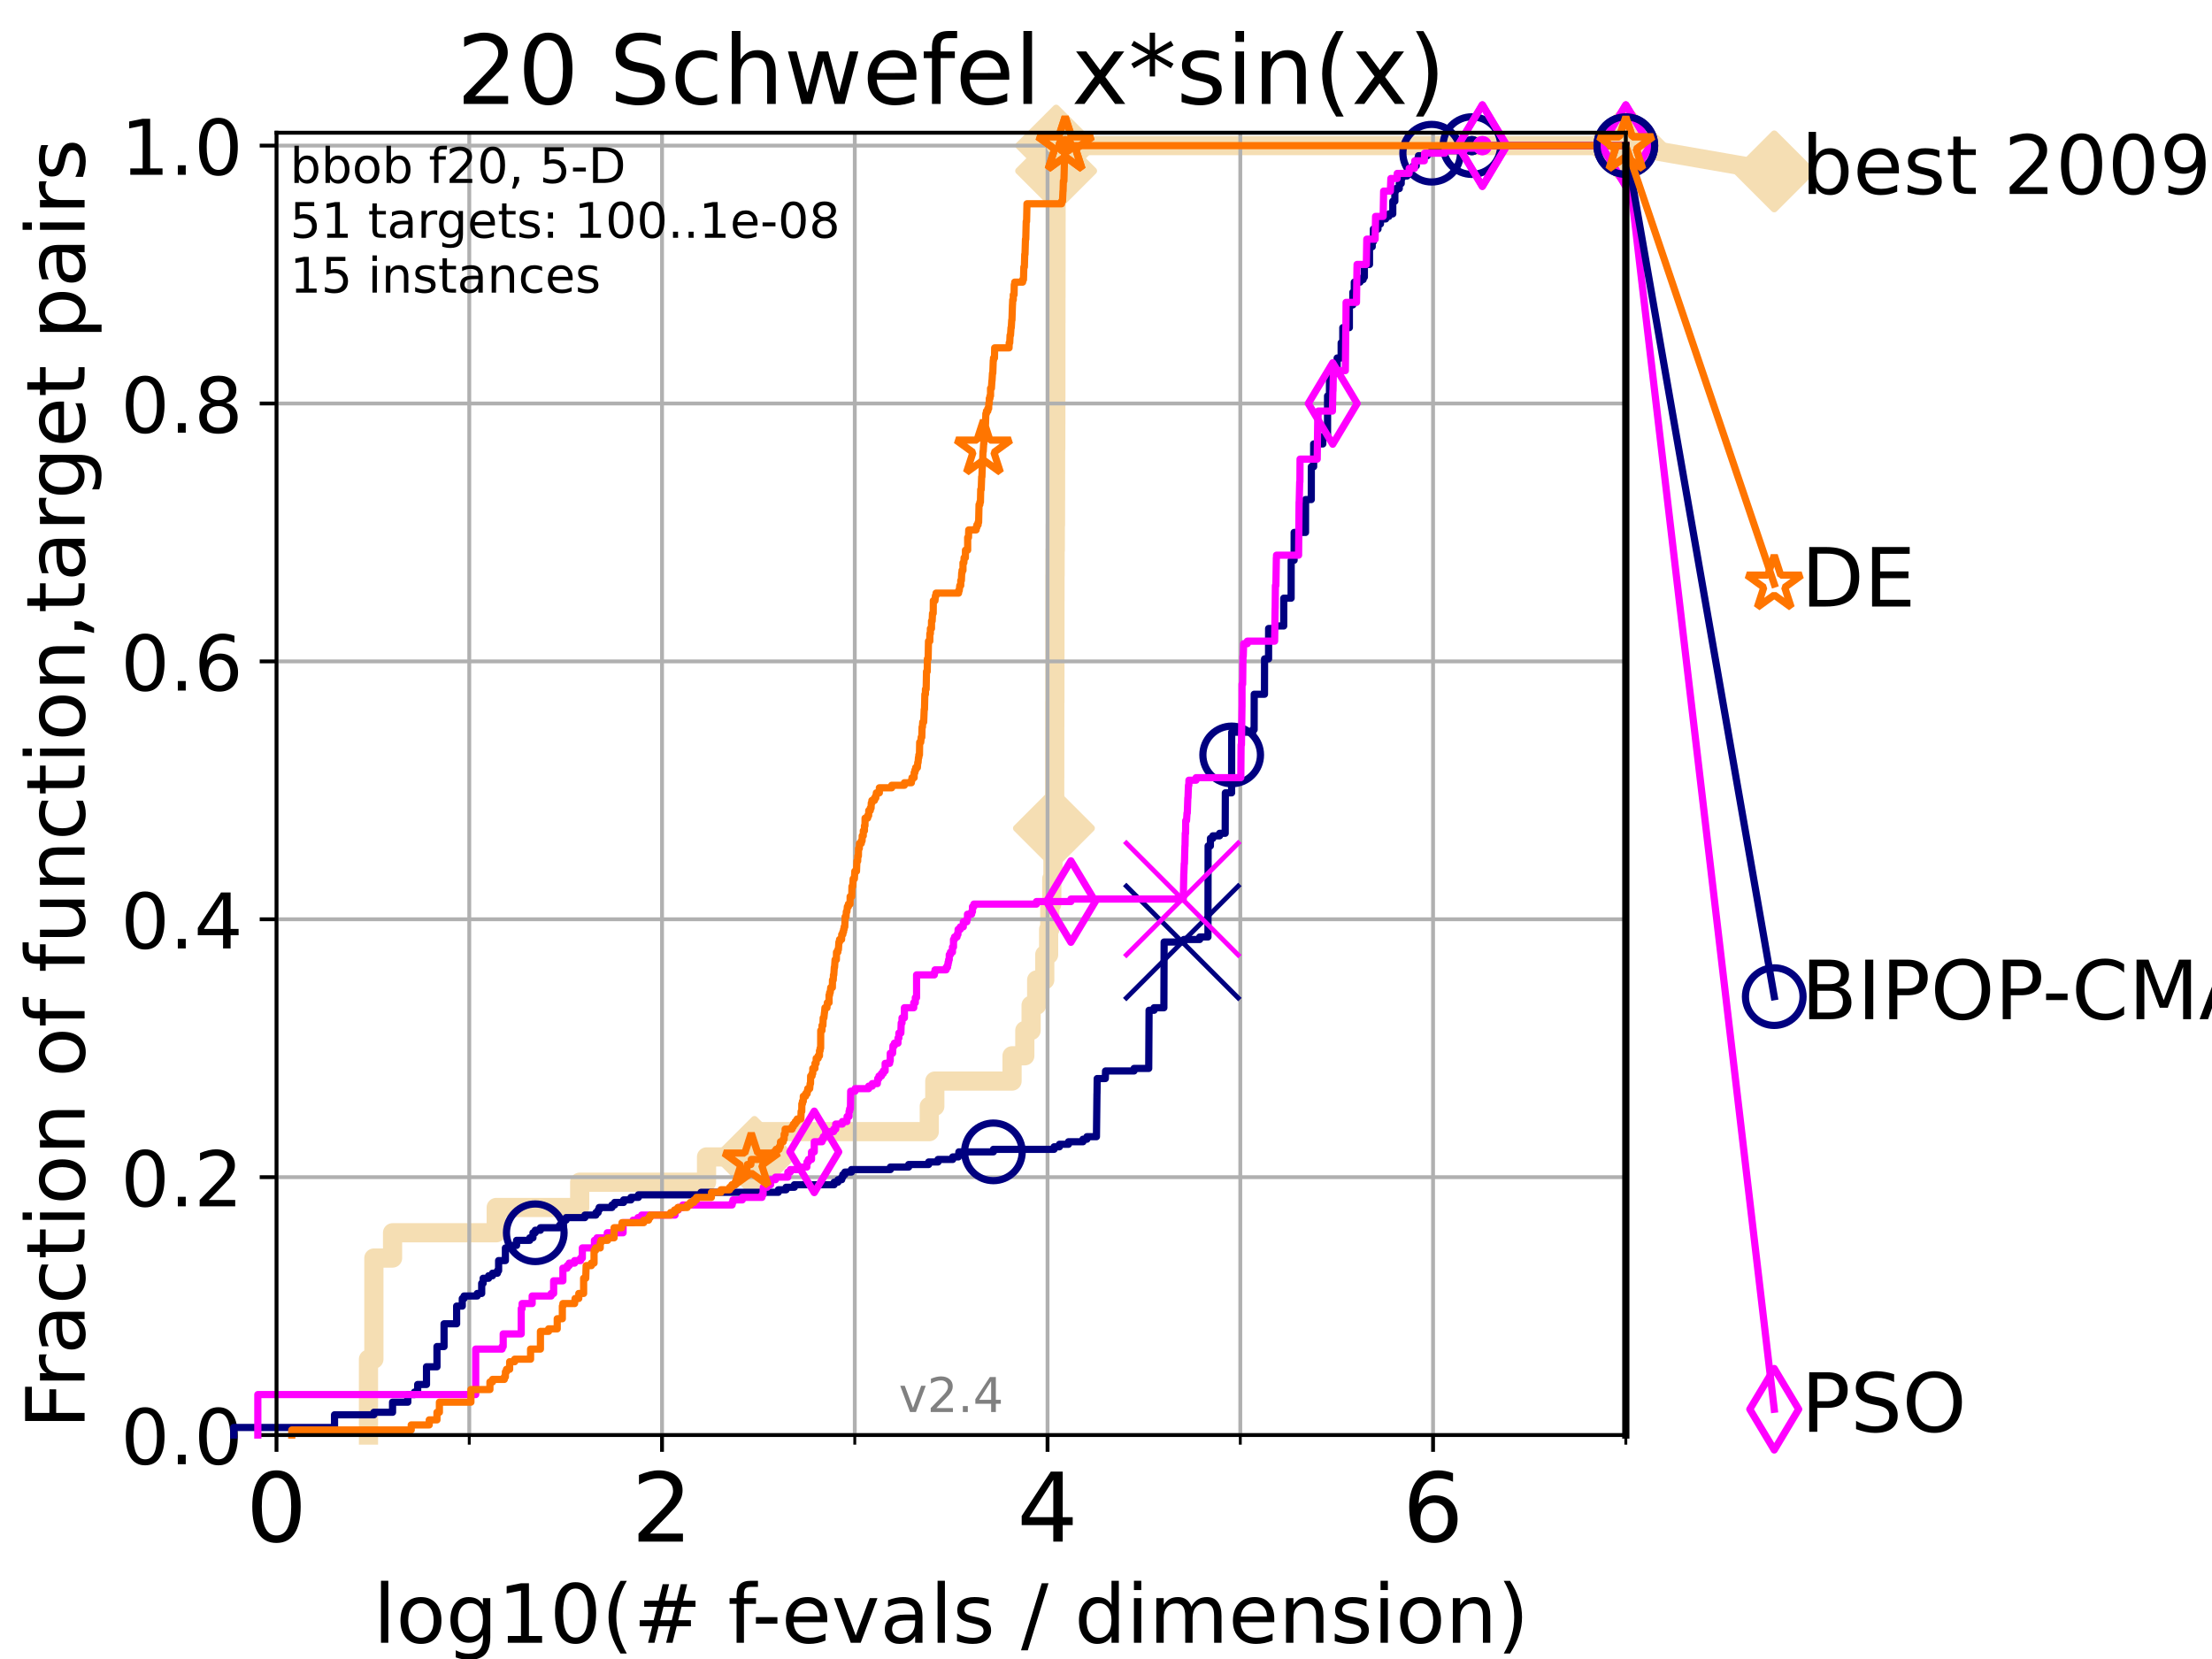 <?xml version="1.0" encoding="utf-8" standalone="no"?>
<!DOCTYPE svg PUBLIC "-//W3C//DTD SVG 1.1//EN"
  "http://www.w3.org/Graphics/SVG/1.1/DTD/svg11.dtd">
<!-- Created with matplotlib (https://matplotlib.org/) -->
<svg height="345.6pt" version="1.1" viewBox="0 0 460.8 345.6" width="460.8pt" xmlns="http://www.w3.org/2000/svg" xmlns:xlink="http://www.w3.org/1999/xlink">
 <defs>
  <style type="text/css">*{stroke-linecap:butt;stroke-linejoin:round;}</style>
 </defs>
 <g id="figure_1">
  <g id="patch_1">
   <path d="M 0 345.6 
L 460.8 345.6 
L 460.8 0 
L 0 0 
z
" style="fill:#ffffff;"/>
  </g>
  <g id="axes_1">
   <g id="patch_2">
    <path d="M 57.6 298.944 
L 338.688 298.944 
L 338.688 27.648 
L 57.6 27.648 
z
" style="fill:#ffffff;"/>
   </g>
   <g id="line2d_1">
    <path d="M 76.759 298.944 
L 76.759 283.143 
L 77.885 283.143 
L 77.885 262.076 
L 81.776 262.076 
L 81.776 256.809 
L 103.372 256.809 
L 103.372 251.542 
L 120.759 251.542 
L 120.759 246.275 
L 147.185 246.275 
L 147.185 241.009 
L 157.163 241.009 
L 157.163 235.742 
L 193.585 235.742 
L 193.585 230.475 
L 194.738 230.475 
L 194.738 225.208 
L 210.828 225.208 
L 210.828 219.941 
L 213.487 219.941 
L 213.487 214.674 
L 214.799 214.674 
L 214.799 209.407 
L 215.959 209.407 
L 215.959 204.141 
L 217.642 204.141 
L 217.642 198.874 
L 218.447 198.874 
L 218.447 193.607 
L 218.69 193.607 
L 218.69 188.34 
L 219.104 188.34 
L 219.104 183.073 
L 219.344 183.073 
L 219.344 177.806 
L 219.553 177.806 
L 219.553 172.539 
L 219.7 172.539 
L 219.7 167.272 
L 219.715 167.272 
L 219.715 162.006 
L 219.722 162.006 
L 219.722 156.739 
L 219.727 156.739 
L 219.727 151.472 
L 219.733 151.472 
L 219.733 146.205 
L 219.755 146.205 
L 219.755 140.938 
L 219.758 140.938 
L 219.758 135.671 
L 219.766 135.671 
L 219.766 130.404 
L 219.767 130.404 
L 219.767 125.138 
L 219.776 125.138 
L 219.776 119.871 
L 219.797 119.871 
L 219.797 114.604 
L 219.84 114.604 
L 219.84 109.337 
L 219.88 109.337 
L 219.88 104.07 
L 219.894 104.07 
L 219.894 98.803 
L 219.899 98.803 
L 219.899 93.536 
L 219.94 93.536 
L 219.94 88.27 
L 219.948 88.27 
L 219.948 83.003 
L 219.952 83.003 
L 219.952 77.736 
L 219.957 77.736 
L 219.957 72.469 
L 219.962 72.469 
L 219.962 67.202 
L 219.97 67.202 
L 219.97 61.935 
L 219.983 61.935 
L 219.983 56.668 
L 219.991 56.668 
L 219.991 51.402 
L 219.994 51.402 
L 219.994 46.135 
L 220.001 46.135 
L 220.001 40.868 
L 220.007 40.868 
L 220.007 35.601 
L 220.012 35.601 
L 220.012 30.334 
L 338.688 30.334 
" style="fill:none;stroke:#f5deb3;stroke-linecap:square;stroke-width:4;"/>
   </g>
   <g id="line2d_2">
    <defs>
     <path d="M -0 7.778 
L 7.778 0 
L 0 -7.778 
L -7.778 -0 
z
" id="m5bbd88be2f" style="stroke:#f5deb3;stroke-linejoin:miter;stroke-width:1.5;"/>
    </defs>
    <g>
     <use style="fill:#f5deb3;stroke:#f5deb3;stroke-linejoin:miter;stroke-width:1.5;" x="157.163" xlink:href="#m5bbd88be2f" y="241.009"/>
     <use style="fill:#f5deb3;stroke:#f5deb3;stroke-linejoin:miter;stroke-width:1.5;" x="219.553" xlink:href="#m5bbd88be2f" y="172.539"/>
     <use style="fill:#f5deb3;stroke:#f5deb3;stroke-linejoin:miter;stroke-width:1.5;" x="220.012" xlink:href="#m5bbd88be2f" y="35.601"/>
     <use style="fill:#f5deb3;stroke:#f5deb3;stroke-linejoin:miter;stroke-width:1.5;" x="220.012" xlink:href="#m5bbd88be2f" y="30.334"/>
     <use style="fill:#f5deb3;stroke:#f5deb3;stroke-linejoin:miter;stroke-width:1.5;" x="338.688" xlink:href="#m5bbd88be2f" y="30.334"/>
    </g>
   </g>
   <g id="line2d_3">
    <path style="fill:none;stroke:#f5deb3;stroke-linecap:square;stroke-width:4;"/>
    <g/>
   </g>
   <g id="line2d_4">
    <path d="M 338.688 30.334 
L 369.608 35.706 
" style="fill:none;stroke:#f5deb3;stroke-linecap:square;stroke-width:4;"/>
    <g>
     <use style="fill:#f5deb3;stroke:#f5deb3;stroke-linejoin:miter;stroke-width:1.5;" x="338.688" xlink:href="#m5bbd88be2f" y="30.334"/>
     <use style="fill:#f5deb3;stroke:#f5deb3;stroke-linejoin:miter;stroke-width:1.5;" x="369.608" xlink:href="#m5bbd88be2f" y="35.706"/>
    </g>
   </g>
   <g id="matplotlib.axis_1">
    <g id="xtick_1">
     <g id="line2d_5">
      <path clip-path="url(#p1bb679e3a3)" d="M 57.6 298.944 
L 57.6 27.648 
" style="fill:none;stroke:#b0b0b0;stroke-linecap:square;stroke-width:0.8;"/>
     </g>
     <g id="line2d_6">
      <defs>
       <path d="M 0 0 
L 0 3.5 
" id="m68680c156c" style="stroke:#000000;stroke-width:0.8;"/>
      </defs>
      <g>
       <use style="stroke:#000000;stroke-width:0.8;" x="57.6" xlink:href="#m68680c156c" y="298.944"/>
      </g>
     </g>
     <g id="text_1">
      <!-- 0 -->
      <g transform="translate(51.237 321.141)scale(0.2 -0.2)">
       <defs>
        <path d="M 31.781 66.406 
Q 24.172 66.406 20.328 58.906 
Q 16.5 51.422 16.5 36.375 
Q 16.5 21.391 20.328 13.891 
Q 24.172 6.391 31.781 6.391 
Q 39.453 6.391 43.281 13.891 
Q 47.125 21.391 47.125 36.375 
Q 47.125 51.422 43.281 58.906 
Q 39.453 66.406 31.781 66.406 
z
M 31.781 74.219 
Q 44.047 74.219 50.516 64.516 
Q 56.984 54.828 56.984 36.375 
Q 56.984 17.969 50.516 8.266 
Q 44.047 -1.422 31.781 -1.422 
Q 19.531 -1.422 13.062 8.266 
Q 6.594 17.969 6.594 36.375 
Q 6.594 54.828 13.062 64.516 
Q 19.531 74.219 31.781 74.219 
z
" id="DejaVuSans-48"/>
       </defs>
       <use xlink:href="#DejaVuSans-48"/>
      </g>
     </g>
    </g>
    <g id="xtick_2">
     <g id="line2d_7">
      <path clip-path="url(#p1bb679e3a3)" d="M 137.911 298.944 
L 137.911 27.648 
" style="fill:none;stroke:#b0b0b0;stroke-linecap:square;stroke-width:0.8;"/>
     </g>
     <g id="line2d_8">
      <g>
       <use style="stroke:#000000;stroke-width:0.8;" x="137.911" xlink:href="#m68680c156c" y="298.944"/>
      </g>
     </g>
     <g id="text_2">
      <!-- 2 -->
      <g transform="translate(131.548 321.141)scale(0.2 -0.2)">
       <defs>
        <path d="M 19.188 8.297 
L 53.609 8.297 
L 53.609 0 
L 7.328 0 
L 7.328 8.297 
Q 12.938 14.109 22.625 23.891 
Q 32.328 33.688 34.812 36.531 
Q 39.547 41.844 41.422 45.531 
Q 43.312 49.219 43.312 52.781 
Q 43.312 58.594 39.234 62.25 
Q 35.156 65.922 28.609 65.922 
Q 23.969 65.922 18.812 64.312 
Q 13.672 62.703 7.812 59.422 
L 7.812 69.391 
Q 13.766 71.781 18.938 73 
Q 24.125 74.219 28.422 74.219 
Q 39.75 74.219 46.484 68.547 
Q 53.219 62.891 53.219 53.422 
Q 53.219 48.922 51.531 44.891 
Q 49.859 40.875 45.406 35.406 
Q 44.188 33.984 37.641 27.219 
Q 31.109 20.453 19.188 8.297 
z
" id="DejaVuSans-50"/>
       </defs>
       <use xlink:href="#DejaVuSans-50"/>
      </g>
     </g>
    </g>
    <g id="xtick_3">
     <g id="line2d_9">
      <path clip-path="url(#p1bb679e3a3)" d="M 218.222 298.944 
L 218.222 27.648 
" style="fill:none;stroke:#b0b0b0;stroke-linecap:square;stroke-width:0.8;"/>
     </g>
     <g id="line2d_10">
      <g>
       <use style="stroke:#000000;stroke-width:0.8;" x="218.222" xlink:href="#m68680c156c" y="298.944"/>
      </g>
     </g>
     <g id="text_3">
      <!-- 4 -->
      <g transform="translate(211.859 321.141)scale(0.2 -0.2)">
       <defs>
        <path d="M 37.797 64.312 
L 12.891 25.391 
L 37.797 25.391 
z
M 35.203 72.906 
L 47.609 72.906 
L 47.609 25.391 
L 58.016 25.391 
L 58.016 17.188 
L 47.609 17.188 
L 47.609 0 
L 37.797 0 
L 37.797 17.188 
L 4.891 17.188 
L 4.891 26.703 
z
" id="DejaVuSans-52"/>
       </defs>
       <use xlink:href="#DejaVuSans-52"/>
      </g>
     </g>
    </g>
    <g id="xtick_4">
     <g id="line2d_11">
      <path clip-path="url(#p1bb679e3a3)" d="M 298.533 298.944 
L 298.533 27.648 
" style="fill:none;stroke:#b0b0b0;stroke-linecap:square;stroke-width:0.8;"/>
     </g>
     <g id="line2d_12">
      <g>
       <use style="stroke:#000000;stroke-width:0.8;" x="298.533" xlink:href="#m68680c156c" y="298.944"/>
      </g>
     </g>
     <g id="text_4">
      <!-- 6 -->
      <g transform="translate(292.17 321.141)scale(0.2 -0.2)">
       <defs>
        <path d="M 33.016 40.375 
Q 26.375 40.375 22.484 35.828 
Q 18.609 31.297 18.609 23.391 
Q 18.609 15.531 22.484 10.953 
Q 26.375 6.391 33.016 6.391 
Q 39.656 6.391 43.531 10.953 
Q 47.406 15.531 47.406 23.391 
Q 47.406 31.297 43.531 35.828 
Q 39.656 40.375 33.016 40.375 
z
M 52.594 71.297 
L 52.594 62.312 
Q 48.875 64.062 45.094 64.984 
Q 41.312 65.922 37.594 65.922 
Q 27.828 65.922 22.672 59.328 
Q 17.531 52.734 16.797 39.406 
Q 19.672 43.656 24.016 45.922 
Q 28.375 48.188 33.594 48.188 
Q 44.578 48.188 50.953 41.516 
Q 57.328 34.859 57.328 23.391 
Q 57.328 12.156 50.688 5.359 
Q 44.047 -1.422 33.016 -1.422 
Q 20.359 -1.422 13.672 8.266 
Q 6.984 17.969 6.984 36.375 
Q 6.984 53.656 15.188 63.938 
Q 23.391 74.219 37.203 74.219 
Q 40.922 74.219 44.703 73.484 
Q 48.484 72.75 52.594 71.297 
z
" id="DejaVuSans-54"/>
       </defs>
       <use xlink:href="#DejaVuSans-54"/>
      </g>
     </g>
    </g>
    <g id="xtick_5">
     <g id="line2d_13">
      <path clip-path="url(#p1bb679e3a3)" d="M 97.755 298.944 
L 97.755 27.648 
" style="fill:none;stroke:#b0b0b0;stroke-linecap:square;stroke-width:0.8;"/>
     </g>
     <g id="line2d_14">
      <defs>
       <path d="M 0 0 
L 0 2 
" id="m360c99a24e" style="stroke:#000000;stroke-width:0.6;"/>
      </defs>
      <g>
       <use style="stroke:#000000;stroke-width:0.6;" x="97.755" xlink:href="#m360c99a24e" y="298.944"/>
      </g>
     </g>
    </g>
    <g id="xtick_6">
     <g id="line2d_15">
      <path clip-path="url(#p1bb679e3a3)" d="M 178.066 298.944 
L 178.066 27.648 
" style="fill:none;stroke:#b0b0b0;stroke-linecap:square;stroke-width:0.8;"/>
     </g>
     <g id="line2d_16">
      <g>
       <use style="stroke:#000000;stroke-width:0.6;" x="178.066" xlink:href="#m360c99a24e" y="298.944"/>
      </g>
     </g>
    </g>
    <g id="xtick_7">
     <g id="line2d_17">
      <path clip-path="url(#p1bb679e3a3)" d="M 258.377 298.944 
L 258.377 27.648 
" style="fill:none;stroke:#b0b0b0;stroke-linecap:square;stroke-width:0.8;"/>
     </g>
     <g id="line2d_18">
      <g>
       <use style="stroke:#000000;stroke-width:0.6;" x="258.377" xlink:href="#m360c99a24e" y="298.944"/>
      </g>
     </g>
    </g>
    <g id="xtick_8">
     <g id="line2d_19">
      <path clip-path="url(#p1bb679e3a3)" d="M 338.688 298.944 
L 338.688 27.648 
" style="fill:none;stroke:#b0b0b0;stroke-linecap:square;stroke-width:0.8;"/>
     </g>
     <g id="line2d_20">
      <g>
       <use style="stroke:#000000;stroke-width:0.6;" x="338.688" xlink:href="#m360c99a24e" y="298.944"/>
      </g>
     </g>
    </g>
    <g id="text_5">
     <!-- log10(# f-evals / dimension) -->
     <g transform="translate(77.764 342.218)scale(0.17 -0.17)">
      <defs>
       <path d="M 9.422 75.984 
L 18.406 75.984 
L 18.406 0 
L 9.422 0 
z
" id="DejaVuSans-108"/>
       <path d="M 30.609 48.391 
Q 23.391 48.391 19.188 42.75 
Q 14.984 37.109 14.984 27.297 
Q 14.984 17.484 19.156 11.844 
Q 23.344 6.203 30.609 6.203 
Q 37.797 6.203 41.984 11.859 
Q 46.188 17.531 46.188 27.297 
Q 46.188 37.016 41.984 42.703 
Q 37.797 48.391 30.609 48.391 
z
M 30.609 56 
Q 42.328 56 49.016 48.375 
Q 55.719 40.766 55.719 27.297 
Q 55.719 13.875 49.016 6.219 
Q 42.328 -1.422 30.609 -1.422 
Q 18.844 -1.422 12.172 6.219 
Q 5.516 13.875 5.516 27.297 
Q 5.516 40.766 12.172 48.375 
Q 18.844 56 30.609 56 
z
" id="DejaVuSans-111"/>
       <path d="M 45.406 27.984 
Q 45.406 37.75 41.375 43.109 
Q 37.359 48.484 30.078 48.484 
Q 22.859 48.484 18.828 43.109 
Q 14.797 37.75 14.797 27.984 
Q 14.797 18.266 18.828 12.891 
Q 22.859 7.516 30.078 7.516 
Q 37.359 7.516 41.375 12.891 
Q 45.406 18.266 45.406 27.984 
z
M 54.391 6.781 
Q 54.391 -7.172 48.188 -13.984 
Q 42 -20.797 29.203 -20.797 
Q 24.469 -20.797 20.266 -20.094 
Q 16.062 -19.391 12.109 -17.922 
L 12.109 -9.188 
Q 16.062 -11.328 19.922 -12.344 
Q 23.781 -13.375 27.781 -13.375 
Q 36.625 -13.375 41.016 -8.766 
Q 45.406 -4.156 45.406 5.172 
L 45.406 9.625 
Q 42.625 4.781 38.281 2.391 
Q 33.938 0 27.875 0 
Q 17.828 0 11.672 7.656 
Q 5.516 15.328 5.516 27.984 
Q 5.516 40.672 11.672 48.328 
Q 17.828 56 27.875 56 
Q 33.938 56 38.281 53.609 
Q 42.625 51.219 45.406 46.391 
L 45.406 54.688 
L 54.391 54.688 
z
" id="DejaVuSans-103"/>
       <path d="M 12.406 8.297 
L 28.516 8.297 
L 28.516 63.922 
L 10.984 60.406 
L 10.984 69.391 
L 28.422 72.906 
L 38.281 72.906 
L 38.281 8.297 
L 54.391 8.297 
L 54.391 0 
L 12.406 0 
z
" id="DejaVuSans-49"/>
       <path d="M 31 75.875 
Q 24.469 64.656 21.281 53.656 
Q 18.109 42.672 18.109 31.391 
Q 18.109 20.125 21.312 9.062 
Q 24.516 -2 31 -13.188 
L 23.188 -13.188 
Q 15.875 -1.703 12.234 9.375 
Q 8.594 20.453 8.594 31.391 
Q 8.594 42.281 12.203 53.312 
Q 15.828 64.359 23.188 75.875 
z
" id="DejaVuSans-40"/>
       <path d="M 51.125 44 
L 36.922 44 
L 32.812 27.688 
L 47.125 27.688 
z
M 43.797 71.781 
L 38.719 51.516 
L 52.984 51.516 
L 58.109 71.781 
L 65.922 71.781 
L 60.891 51.516 
L 76.125 51.516 
L 76.125 44 
L 58.984 44 
L 54.984 27.688 
L 70.516 27.688 
L 70.516 20.219 
L 53.078 20.219 
L 48 0 
L 40.188 0 
L 45.219 20.219 
L 30.906 20.219 
L 25.875 0 
L 18.016 0 
L 23.094 20.219 
L 7.719 20.219 
L 7.719 27.688 
L 24.906 27.688 
L 29 44 
L 13.281 44 
L 13.281 51.516 
L 30.906 51.516 
L 35.891 71.781 
z
" id="DejaVuSans-35"/>
       <path id="DejaVuSans-32"/>
       <path d="M 37.109 75.984 
L 37.109 68.5 
L 28.516 68.5 
Q 23.688 68.5 21.797 66.547 
Q 19.922 64.594 19.922 59.516 
L 19.922 54.688 
L 34.719 54.688 
L 34.719 47.703 
L 19.922 47.703 
L 19.922 0 
L 10.891 0 
L 10.891 47.703 
L 2.297 47.703 
L 2.297 54.688 
L 10.891 54.688 
L 10.891 58.5 
Q 10.891 67.625 15.141 71.797 
Q 19.391 75.984 28.609 75.984 
z
" id="DejaVuSans-102"/>
       <path d="M 4.891 31.391 
L 31.203 31.391 
L 31.203 23.391 
L 4.891 23.391 
z
" id="DejaVuSans-45"/>
       <path d="M 56.203 29.594 
L 56.203 25.203 
L 14.891 25.203 
Q 15.484 15.922 20.484 11.062 
Q 25.484 6.203 34.422 6.203 
Q 39.594 6.203 44.453 7.469 
Q 49.312 8.734 54.109 11.281 
L 54.109 2.781 
Q 49.266 0.734 44.188 -0.344 
Q 39.109 -1.422 33.891 -1.422 
Q 20.797 -1.422 13.156 6.188 
Q 5.516 13.812 5.516 26.812 
Q 5.516 40.234 12.766 48.109 
Q 20.016 56 32.328 56 
Q 43.359 56 49.781 48.891 
Q 56.203 41.797 56.203 29.594 
z
M 47.219 32.234 
Q 47.125 39.594 43.094 43.984 
Q 39.062 48.391 32.422 48.391 
Q 24.906 48.391 20.391 44.141 
Q 15.875 39.891 15.188 32.172 
z
" id="DejaVuSans-101"/>
       <path d="M 2.984 54.688 
L 12.5 54.688 
L 29.594 8.797 
L 46.688 54.688 
L 56.203 54.688 
L 35.688 0 
L 23.484 0 
z
" id="DejaVuSans-118"/>
       <path d="M 34.281 27.484 
Q 23.391 27.484 19.188 25 
Q 14.984 22.516 14.984 16.5 
Q 14.984 11.719 18.141 8.906 
Q 21.297 6.109 26.703 6.109 
Q 34.188 6.109 38.703 11.406 
Q 43.219 16.703 43.219 25.484 
L 43.219 27.484 
z
M 52.203 31.203 
L 52.203 0 
L 43.219 0 
L 43.219 8.297 
Q 40.141 3.328 35.547 0.953 
Q 30.953 -1.422 24.312 -1.422 
Q 15.922 -1.422 10.953 3.297 
Q 6 8.016 6 15.922 
Q 6 25.141 12.172 29.828 
Q 18.359 34.516 30.609 34.516 
L 43.219 34.516 
L 43.219 35.406 
Q 43.219 41.609 39.141 45 
Q 35.062 48.391 27.688 48.391 
Q 23 48.391 18.547 47.266 
Q 14.109 46.141 10.016 43.891 
L 10.016 52.203 
Q 14.938 54.109 19.578 55.047 
Q 24.219 56 28.609 56 
Q 40.484 56 46.344 49.844 
Q 52.203 43.703 52.203 31.203 
z
" id="DejaVuSans-97"/>
       <path d="M 44.281 53.078 
L 44.281 44.578 
Q 40.484 46.531 36.375 47.5 
Q 32.281 48.484 27.875 48.484 
Q 21.188 48.484 17.844 46.438 
Q 14.5 44.391 14.5 40.281 
Q 14.5 37.156 16.891 35.375 
Q 19.281 33.594 26.516 31.984 
L 29.594 31.297 
Q 39.156 29.25 43.188 25.516 
Q 47.219 21.781 47.219 15.094 
Q 47.219 7.469 41.188 3.016 
Q 35.156 -1.422 24.609 -1.422 
Q 20.219 -1.422 15.453 -0.562 
Q 10.688 0.297 5.422 2 
L 5.422 11.281 
Q 10.406 8.688 15.234 7.391 
Q 20.062 6.109 24.812 6.109 
Q 31.156 6.109 34.562 8.281 
Q 37.984 10.453 37.984 14.406 
Q 37.984 18.062 35.516 20.016 
Q 33.062 21.969 24.703 23.781 
L 21.578 24.516 
Q 13.234 26.266 9.516 29.906 
Q 5.812 33.547 5.812 39.891 
Q 5.812 47.609 11.281 51.797 
Q 16.75 56 26.812 56 
Q 31.781 56 36.172 55.266 
Q 40.578 54.547 44.281 53.078 
z
" id="DejaVuSans-115"/>
       <path d="M 25.391 72.906 
L 33.688 72.906 
L 8.297 -9.281 
L 0 -9.281 
z
" id="DejaVuSans-47"/>
       <path d="M 45.406 46.391 
L 45.406 75.984 
L 54.391 75.984 
L 54.391 0 
L 45.406 0 
L 45.406 8.203 
Q 42.578 3.328 38.25 0.953 
Q 33.938 -1.422 27.875 -1.422 
Q 17.969 -1.422 11.734 6.484 
Q 5.516 14.406 5.516 27.297 
Q 5.516 40.188 11.734 48.094 
Q 17.969 56 27.875 56 
Q 33.938 56 38.25 53.625 
Q 42.578 51.266 45.406 46.391 
z
M 14.797 27.297 
Q 14.797 17.391 18.875 11.75 
Q 22.953 6.109 30.078 6.109 
Q 37.203 6.109 41.297 11.75 
Q 45.406 17.391 45.406 27.297 
Q 45.406 37.203 41.297 42.844 
Q 37.203 48.484 30.078 48.484 
Q 22.953 48.484 18.875 42.844 
Q 14.797 37.203 14.797 27.297 
z
" id="DejaVuSans-100"/>
       <path d="M 9.422 54.688 
L 18.406 54.688 
L 18.406 0 
L 9.422 0 
z
M 9.422 75.984 
L 18.406 75.984 
L 18.406 64.594 
L 9.422 64.594 
z
" id="DejaVuSans-105"/>
       <path d="M 52 44.188 
Q 55.375 50.25 60.062 53.125 
Q 64.75 56 71.094 56 
Q 79.641 56 84.281 50.016 
Q 88.922 44.047 88.922 33.016 
L 88.922 0 
L 79.891 0 
L 79.891 32.719 
Q 79.891 40.578 77.094 44.375 
Q 74.312 48.188 68.609 48.188 
Q 61.625 48.188 57.562 43.547 
Q 53.516 38.922 53.516 30.906 
L 53.516 0 
L 44.484 0 
L 44.484 32.719 
Q 44.484 40.625 41.703 44.406 
Q 38.922 48.188 33.109 48.188 
Q 26.219 48.188 22.156 43.531 
Q 18.109 38.875 18.109 30.906 
L 18.109 0 
L 9.078 0 
L 9.078 54.688 
L 18.109 54.688 
L 18.109 46.188 
Q 21.188 51.219 25.484 53.609 
Q 29.781 56 35.688 56 
Q 41.656 56 45.828 52.969 
Q 50 49.953 52 44.188 
z
" id="DejaVuSans-109"/>
       <path d="M 54.891 33.016 
L 54.891 0 
L 45.906 0 
L 45.906 32.719 
Q 45.906 40.484 42.875 44.328 
Q 39.844 48.188 33.797 48.188 
Q 26.516 48.188 22.312 43.547 
Q 18.109 38.922 18.109 30.906 
L 18.109 0 
L 9.078 0 
L 9.078 54.688 
L 18.109 54.688 
L 18.109 46.188 
Q 21.344 51.125 25.703 53.562 
Q 30.078 56 35.797 56 
Q 45.219 56 50.047 50.172 
Q 54.891 44.344 54.891 33.016 
z
" id="DejaVuSans-110"/>
       <path d="M 8.016 75.875 
L 15.828 75.875 
Q 23.141 64.359 26.781 53.312 
Q 30.422 42.281 30.422 31.391 
Q 30.422 20.453 26.781 9.375 
Q 23.141 -1.703 15.828 -13.188 
L 8.016 -13.188 
Q 14.5 -2 17.703 9.062 
Q 20.906 20.125 20.906 31.391 
Q 20.906 42.672 17.703 53.656 
Q 14.5 64.656 8.016 75.875 
z
" id="DejaVuSans-41"/>
      </defs>
      <use xlink:href="#DejaVuSans-108"/>
      <use x="27.783" xlink:href="#DejaVuSans-111"/>
      <use x="88.965" xlink:href="#DejaVuSans-103"/>
      <use x="152.441" xlink:href="#DejaVuSans-49"/>
      <use x="216.064" xlink:href="#DejaVuSans-48"/>
      <use x="279.688" xlink:href="#DejaVuSans-40"/>
      <use x="318.701" xlink:href="#DejaVuSans-35"/>
      <use x="402.49" xlink:href="#DejaVuSans-32"/>
      <use x="434.277" xlink:href="#DejaVuSans-102"/>
      <use x="463.982" xlink:href="#DejaVuSans-45"/>
      <use x="500.066" xlink:href="#DejaVuSans-101"/>
      <use x="561.59" xlink:href="#DejaVuSans-118"/>
      <use x="620.77" xlink:href="#DejaVuSans-97"/>
      <use x="682.049" xlink:href="#DejaVuSans-108"/>
      <use x="709.832" xlink:href="#DejaVuSans-115"/>
      <use x="761.932" xlink:href="#DejaVuSans-32"/>
      <use x="793.719" xlink:href="#DejaVuSans-47"/>
      <use x="827.41" xlink:href="#DejaVuSans-32"/>
      <use x="859.197" xlink:href="#DejaVuSans-100"/>
      <use x="922.674" xlink:href="#DejaVuSans-105"/>
      <use x="950.457" xlink:href="#DejaVuSans-109"/>
      <use x="1047.869" xlink:href="#DejaVuSans-101"/>
      <use x="1109.393" xlink:href="#DejaVuSans-110"/>
      <use x="1172.771" xlink:href="#DejaVuSans-115"/>
      <use x="1224.871" xlink:href="#DejaVuSans-105"/>
      <use x="1252.654" xlink:href="#DejaVuSans-111"/>
      <use x="1313.836" xlink:href="#DejaVuSans-110"/>
      <use x="1377.215" xlink:href="#DejaVuSans-41"/>
     </g>
    </g>
   </g>
   <g id="matplotlib.axis_2">
    <g id="ytick_1">
     <g id="line2d_21">
      <path clip-path="url(#p1bb679e3a3)" d="M 57.6 298.944 
L 338.688 298.944 
" style="fill:none;stroke:#b0b0b0;stroke-linecap:square;stroke-width:0.8;"/>
     </g>
     <g id="line2d_22">
      <defs>
       <path d="M 0 0 
L -3.5 0 
" id="m9860316e90" style="stroke:#000000;stroke-width:0.8;"/>
      </defs>
      <g>
       <use style="stroke:#000000;stroke-width:0.8;" x="57.6" xlink:href="#m9860316e90" y="298.944"/>
      </g>
     </g>
     <g id="text_6">
      <!-- 0.0 -->
      <g transform="translate(25.155 305.023)scale(0.16 -0.16)">
       <defs>
        <path d="M 10.688 12.406 
L 21 12.406 
L 21 0 
L 10.688 0 
z
" id="DejaVuSans-46"/>
       </defs>
       <use xlink:href="#DejaVuSans-48"/>
       <use x="63.623" xlink:href="#DejaVuSans-46"/>
       <use x="95.41" xlink:href="#DejaVuSans-48"/>
      </g>
     </g>
    </g>
    <g id="ytick_2">
     <g id="line2d_23">
      <path clip-path="url(#p1bb679e3a3)" d="M 57.6 245.222 
L 338.688 245.222 
" style="fill:none;stroke:#b0b0b0;stroke-linecap:square;stroke-width:0.8;"/>
     </g>
     <g id="line2d_24">
      <g>
       <use style="stroke:#000000;stroke-width:0.8;" x="57.6" xlink:href="#m9860316e90" y="245.222"/>
      </g>
     </g>
     <g id="text_7">
      <!-- 0.2 -->
      <g transform="translate(25.155 251.301)scale(0.16 -0.16)">
       <use xlink:href="#DejaVuSans-48"/>
       <use x="63.623" xlink:href="#DejaVuSans-46"/>
       <use x="95.41" xlink:href="#DejaVuSans-50"/>
      </g>
     </g>
    </g>
    <g id="ytick_3">
     <g id="line2d_25">
      <path clip-path="url(#p1bb679e3a3)" d="M 57.6 191.5 
L 338.688 191.5 
" style="fill:none;stroke:#b0b0b0;stroke-linecap:square;stroke-width:0.8;"/>
     </g>
     <g id="line2d_26">
      <g>
       <use style="stroke:#000000;stroke-width:0.8;" x="57.6" xlink:href="#m9860316e90" y="191.5"/>
      </g>
     </g>
     <g id="text_8">
      <!-- 0.4 -->
      <g transform="translate(25.155 197.579)scale(0.16 -0.16)">
       <use xlink:href="#DejaVuSans-48"/>
       <use x="63.623" xlink:href="#DejaVuSans-46"/>
       <use x="95.41" xlink:href="#DejaVuSans-52"/>
      </g>
     </g>
    </g>
    <g id="ytick_4">
     <g id="line2d_27">
      <path clip-path="url(#p1bb679e3a3)" d="M 57.6 137.778 
L 338.688 137.778 
" style="fill:none;stroke:#b0b0b0;stroke-linecap:square;stroke-width:0.8;"/>
     </g>
     <g id="line2d_28">
      <g>
       <use style="stroke:#000000;stroke-width:0.8;" x="57.6" xlink:href="#m9860316e90" y="137.778"/>
      </g>
     </g>
     <g id="text_9">
      <!-- 0.6 -->
      <g transform="translate(25.155 143.857)scale(0.16 -0.16)">
       <use xlink:href="#DejaVuSans-48"/>
       <use x="63.623" xlink:href="#DejaVuSans-46"/>
       <use x="95.41" xlink:href="#DejaVuSans-54"/>
      </g>
     </g>
    </g>
    <g id="ytick_5">
     <g id="line2d_29">
      <path clip-path="url(#p1bb679e3a3)" d="M 57.6 84.056 
L 338.688 84.056 
" style="fill:none;stroke:#b0b0b0;stroke-linecap:square;stroke-width:0.8;"/>
     </g>
     <g id="line2d_30">
      <g>
       <use style="stroke:#000000;stroke-width:0.8;" x="57.6" xlink:href="#m9860316e90" y="84.056"/>
      </g>
     </g>
     <g id="text_10">
      <!-- 0.8 -->
      <g transform="translate(25.155 90.135)scale(0.16 -0.16)">
       <defs>
        <path d="M 31.781 34.625 
Q 24.75 34.625 20.719 30.859 
Q 16.703 27.094 16.703 20.516 
Q 16.703 13.922 20.719 10.156 
Q 24.75 6.391 31.781 6.391 
Q 38.812 6.391 42.859 10.172 
Q 46.922 13.969 46.922 20.516 
Q 46.922 27.094 42.891 30.859 
Q 38.875 34.625 31.781 34.625 
z
M 21.922 38.812 
Q 15.578 40.375 12.031 44.719 
Q 8.5 49.078 8.5 55.328 
Q 8.5 64.062 14.719 69.141 
Q 20.953 74.219 31.781 74.219 
Q 42.672 74.219 48.875 69.141 
Q 55.078 64.062 55.078 55.328 
Q 55.078 49.078 51.531 44.719 
Q 48 40.375 41.703 38.812 
Q 48.828 37.156 52.797 32.312 
Q 56.781 27.484 56.781 20.516 
Q 56.781 9.906 50.312 4.234 
Q 43.844 -1.422 31.781 -1.422 
Q 19.734 -1.422 13.25 4.234 
Q 6.781 9.906 6.781 20.516 
Q 6.781 27.484 10.781 32.312 
Q 14.797 37.156 21.922 38.812 
z
M 18.312 54.391 
Q 18.312 48.734 21.844 45.562 
Q 25.391 42.391 31.781 42.391 
Q 38.141 42.391 41.719 45.562 
Q 45.312 48.734 45.312 54.391 
Q 45.312 60.062 41.719 63.234 
Q 38.141 66.406 31.781 66.406 
Q 25.391 66.406 21.844 63.234 
Q 18.312 60.062 18.312 54.391 
z
" id="DejaVuSans-56"/>
       </defs>
       <use xlink:href="#DejaVuSans-48"/>
       <use x="63.623" xlink:href="#DejaVuSans-46"/>
       <use x="95.41" xlink:href="#DejaVuSans-56"/>
      </g>
     </g>
    </g>
    <g id="ytick_6">
     <g id="line2d_31">
      <path clip-path="url(#p1bb679e3a3)" d="M 57.6 30.334 
L 338.688 30.334 
" style="fill:none;stroke:#b0b0b0;stroke-linecap:square;stroke-width:0.8;"/>
     </g>
     <g id="line2d_32">
      <g>
       <use style="stroke:#000000;stroke-width:0.8;" x="57.6" xlink:href="#m9860316e90" y="30.334"/>
      </g>
     </g>
     <g id="text_11">
      <!-- 1.0 -->
      <g transform="translate(25.155 36.413)scale(0.16 -0.16)">
       <use xlink:href="#DejaVuSans-49"/>
       <use x="63.623" xlink:href="#DejaVuSans-46"/>
       <use x="95.41" xlink:href="#DejaVuSans-48"/>
      </g>
     </g>
    </g>
    <g id="text_12">
     <!-- Fraction of function,target pairs -->
     <g transform="translate(17.62 297.681)rotate(-90)scale(0.17 -0.17)">
      <defs>
       <path d="M 9.812 72.906 
L 51.703 72.906 
L 51.703 64.594 
L 19.672 64.594 
L 19.672 43.109 
L 48.578 43.109 
L 48.578 34.812 
L 19.672 34.812 
L 19.672 0 
L 9.812 0 
z
" id="DejaVuSans-70"/>
       <path d="M 41.109 46.297 
Q 39.594 47.172 37.812 47.578 
Q 36.031 48 33.891 48 
Q 26.266 48 22.188 43.047 
Q 18.109 38.094 18.109 28.812 
L 18.109 0 
L 9.078 0 
L 9.078 54.688 
L 18.109 54.688 
L 18.109 46.188 
Q 20.953 51.172 25.484 53.578 
Q 30.031 56 36.531 56 
Q 37.453 56 38.578 55.875 
Q 39.703 55.766 41.062 55.516 
z
" id="DejaVuSans-114"/>
       <path d="M 48.781 52.594 
L 48.781 44.188 
Q 44.969 46.297 41.141 47.344 
Q 37.312 48.391 33.406 48.391 
Q 24.656 48.391 19.812 42.844 
Q 14.984 37.312 14.984 27.297 
Q 14.984 17.281 19.812 11.734 
Q 24.656 6.203 33.406 6.203 
Q 37.312 6.203 41.141 7.25 
Q 44.969 8.297 48.781 10.406 
L 48.781 2.094 
Q 45.016 0.344 40.984 -0.531 
Q 36.969 -1.422 32.422 -1.422 
Q 20.062 -1.422 12.781 6.344 
Q 5.516 14.109 5.516 27.297 
Q 5.516 40.672 12.859 48.328 
Q 20.219 56 33.016 56 
Q 37.156 56 41.109 55.141 
Q 45.062 54.297 48.781 52.594 
z
" id="DejaVuSans-99"/>
       <path d="M 18.312 70.219 
L 18.312 54.688 
L 36.812 54.688 
L 36.812 47.703 
L 18.312 47.703 
L 18.312 18.016 
Q 18.312 11.328 20.141 9.422 
Q 21.969 7.516 27.594 7.516 
L 36.812 7.516 
L 36.812 0 
L 27.594 0 
Q 17.188 0 13.234 3.875 
Q 9.281 7.766 9.281 18.016 
L 9.281 47.703 
L 2.688 47.703 
L 2.688 54.688 
L 9.281 54.688 
L 9.281 70.219 
z
" id="DejaVuSans-116"/>
       <path d="M 8.5 21.578 
L 8.5 54.688 
L 17.484 54.688 
L 17.484 21.922 
Q 17.484 14.156 20.5 10.266 
Q 23.531 6.391 29.594 6.391 
Q 36.859 6.391 41.078 11.031 
Q 45.312 15.672 45.312 23.688 
L 45.312 54.688 
L 54.297 54.688 
L 54.297 0 
L 45.312 0 
L 45.312 8.406 
Q 42.047 3.422 37.719 1 
Q 33.406 -1.422 27.688 -1.422 
Q 18.266 -1.422 13.375 4.438 
Q 8.5 10.297 8.5 21.578 
z
M 31.109 56 
z
" id="DejaVuSans-117"/>
       <path d="M 11.719 12.406 
L 22.016 12.406 
L 22.016 4 
L 14.016 -11.625 
L 7.719 -11.625 
L 11.719 4 
z
" id="DejaVuSans-44"/>
       <path d="M 18.109 8.203 
L 18.109 -20.797 
L 9.078 -20.797 
L 9.078 54.688 
L 18.109 54.688 
L 18.109 46.391 
Q 20.953 51.266 25.266 53.625 
Q 29.594 56 35.594 56 
Q 45.562 56 51.781 48.094 
Q 58.016 40.188 58.016 27.297 
Q 58.016 14.406 51.781 6.484 
Q 45.562 -1.422 35.594 -1.422 
Q 29.594 -1.422 25.266 0.953 
Q 20.953 3.328 18.109 8.203 
z
M 48.688 27.297 
Q 48.688 37.203 44.609 42.844 
Q 40.531 48.484 33.406 48.484 
Q 26.266 48.484 22.188 42.844 
Q 18.109 37.203 18.109 27.297 
Q 18.109 17.391 22.188 11.75 
Q 26.266 6.109 33.406 6.109 
Q 40.531 6.109 44.609 11.75 
Q 48.688 17.391 48.688 27.297 
z
" id="DejaVuSans-112"/>
      </defs>
      <use xlink:href="#DejaVuSans-70"/>
      <use x="50.27" xlink:href="#DejaVuSans-114"/>
      <use x="91.383" xlink:href="#DejaVuSans-97"/>
      <use x="152.662" xlink:href="#DejaVuSans-99"/>
      <use x="207.643" xlink:href="#DejaVuSans-116"/>
      <use x="246.852" xlink:href="#DejaVuSans-105"/>
      <use x="274.635" xlink:href="#DejaVuSans-111"/>
      <use x="335.816" xlink:href="#DejaVuSans-110"/>
      <use x="399.195" xlink:href="#DejaVuSans-32"/>
      <use x="430.982" xlink:href="#DejaVuSans-111"/>
      <use x="492.164" xlink:href="#DejaVuSans-102"/>
      <use x="527.369" xlink:href="#DejaVuSans-32"/>
      <use x="559.156" xlink:href="#DejaVuSans-102"/>
      <use x="594.361" xlink:href="#DejaVuSans-117"/>
      <use x="657.74" xlink:href="#DejaVuSans-110"/>
      <use x="721.119" xlink:href="#DejaVuSans-99"/>
      <use x="776.1" xlink:href="#DejaVuSans-116"/>
      <use x="815.309" xlink:href="#DejaVuSans-105"/>
      <use x="843.092" xlink:href="#DejaVuSans-111"/>
      <use x="904.273" xlink:href="#DejaVuSans-110"/>
      <use x="967.652" xlink:href="#DejaVuSans-44"/>
      <use x="999.439" xlink:href="#DejaVuSans-116"/>
      <use x="1038.648" xlink:href="#DejaVuSans-97"/>
      <use x="1099.928" xlink:href="#DejaVuSans-114"/>
      <use x="1139.291" xlink:href="#DejaVuSans-103"/>
      <use x="1202.768" xlink:href="#DejaVuSans-101"/>
      <use x="1264.291" xlink:href="#DejaVuSans-116"/>
      <use x="1303.5" xlink:href="#DejaVuSans-32"/>
      <use x="1335.287" xlink:href="#DejaVuSans-112"/>
      <use x="1398.764" xlink:href="#DejaVuSans-97"/>
      <use x="1460.043" xlink:href="#DejaVuSans-105"/>
      <use x="1487.826" xlink:href="#DejaVuSans-114"/>
      <use x="1528.939" xlink:href="#DejaVuSans-115"/>
     </g>
    </g>
   </g>
   <g id="line2d_33">
    <defs>
     <path d="M 0 1.5 
C 0.398 1.5 0.779 1.342 1.061 1.061 
C 1.342 0.779 1.5 0.398 1.5 0 
C 1.5 -0.398 1.342 -0.779 1.061 -1.061 
C 0.779 -1.342 0.398 -1.5 0 -1.5 
C -0.398 -1.5 -0.779 -1.342 -1.061 -1.061 
C -1.342 -0.779 -1.5 -0.398 -1.5 0 
C -1.5 0.398 -1.342 0.779 -1.061 1.061 
C -0.779 1.342 -0.398 1.5 0 1.5 
z
" id="m135036d227" style="stroke:#f5deb3;"/>
    </defs>
    <g>
     <use style="fill:#f5deb3;stroke:#f5deb3;" x="220.012" xlink:href="#m135036d227" y="30.334"/>
     <use style="fill:#f5deb3;stroke:#f5deb3;" x="220.012" xlink:href="#m135036d227" y="30.334"/>
    </g>
   </g>
   <g id="line2d_34">
    <defs>
     <path d="M 0 1.5 
C 0.398 1.5 0.779 1.342 1.061 1.061 
C 1.342 0.779 1.5 0.398 1.5 0 
C 1.5 -0.398 1.342 -0.779 1.061 -1.061 
C 0.779 -1.342 0.398 -1.5 0 -1.5 
C -0.398 -1.5 -0.779 -1.342 -1.061 -1.061 
C -1.342 -0.779 -1.5 -0.398 -1.5 0 
C -1.5 0.398 -1.342 0.779 -1.061 1.061 
C -0.779 1.342 -0.398 1.5 0 1.5 
z
" id="m50f9b4626d" style="stroke:#000080;"/>
    </defs>
    <g>
     <use style="fill:#000080;stroke:#000080;" x="306.623" xlink:href="#m50f9b4626d" y="30.334"/>
     <use style="fill:#000080;stroke:#000080;" x="306.623" xlink:href="#m50f9b4626d" y="30.334"/>
    </g>
   </g>
   <g id="line2d_35">
    <path d="M 48.692 298.944 
L 48.692 297.364 
L 69.688 297.364 
L 69.688 294.731 
L 77.885 294.731 
L 77.885 294.204 
L 81.776 294.204 
L 81.776 292.097 
L 84.956 292.097 
L 84.956 290.517 
L 86.351 290.517 
L 86.351 289.99 
L 87.01 289.99 
L 87.01 288.41 
L 88.847 288.41 
L 88.847 284.723 
L 91.03 284.723 
L 91.03 280.51 
L 92.504 280.51 
L 92.504 275.77 
L 95.125 275.77 
L 95.125 272.083 
L 96.301 272.083 
L 96.301 270.503 
L 96.676 270.503 
L 96.676 269.976 
L 99.418 269.976 
L 99.418 269.45 
L 100.344 269.45 
L 100.344 267.343 
L 100.642 267.343 
L 100.642 266.289 
L 101.786 266.289 
L 101.786 265.763 
L 102.597 265.763 
L 102.597 265.236 
L 103.623 265.236 
L 103.623 264.709 
L 103.871 264.709 
L 103.871 262.603 
L 105.285 262.603 
L 105.285 259.969 
L 106.803 259.969 
L 106.803 259.443 
L 107.614 259.443 
L 107.614 258.389 
L 110.359 258.389 
L 110.359 257.862 
L 111.023 257.862 
L 111.023 256.809 
L 111.506 256.809 
L 111.506 256.282 
L 112.581 256.282 
L 112.581 255.756 
L 116.562 255.756 
L 116.562 255.229 
L 117.373 255.229 
L 117.373 254.176 
L 117.931 254.176 
L 117.931 253.649 
L 121.844 253.649 
L 121.844 253.122 
L 124.14 253.122 
L 124.14 252.596 
L 124.595 252.596 
L 124.595 252.069 
L 124.818 252.069 
L 124.818 251.542 
L 127.485 251.542 
L 127.485 251.016 
L 128.047 251.016 
L 128.047 250.489 
L 129.909 250.489 
L 129.909 249.962 
L 131.44 249.962 
L 131.44 249.436 
L 132.987 249.436 
L 132.987 248.909 
L 146.042 248.909 
L 146.042 248.382 
L 162.139 248.382 
L 162.139 247.855 
L 163.757 247.855 
L 163.757 247.329 
L 165.483 247.329 
L 165.483 246.802 
L 173.765 246.802 
L 173.765 246.275 
L 174.559 246.275 
L 174.559 245.749 
L 175.347 245.749 
L 175.347 245.222 
L 175.573 245.222 
L 175.573 244.695 
L 176.003 244.695 
L 176.003 244.169 
L 177.365 244.169 
L 177.365 243.642 
L 185.489 243.642 
L 185.489 243.115 
L 189.289 243.115 
L 189.289 242.589 
L 193.455 242.589 
L 193.455 242.062 
L 195.407 242.062 
L 195.407 241.535 
L 198.468 241.535 
L 198.468 241.009 
L 199.645 241.009 
L 199.754 239.955 
L 206.943 239.955 
L 206.943 239.428 
L 219.588 239.428 
L 219.588 238.902 
L 220.699 238.902 
L 220.699 238.375 
L 222.583 238.375 
L 222.583 237.848 
L 225.604 237.848 
L 225.604 237.322 
L 226.427 237.322 
L 226.427 236.795 
L 228.41 236.795 
L 228.517 227.841 
L 228.526 227.841 
L 228.567 224.681 
L 230.258 224.681 
L 230.305 223.101 
L 236.245 223.101 
L 236.245 222.575 
L 239.299 222.575 
L 239.375 210.461 
L 240.412 210.461 
L 240.412 209.934 
L 242.457 209.934 
L 242.51 196.24 
L 246.613 196.24 
L 246.613 195.714 
L 249.919 195.714 
L 249.919 195.187 
L 251.639 195.187 
L 251.672 176.226 
L 252.146 176.226 
L 252.156 174.646 
L 252.655 174.646 
L 252.655 174.119 
L 254.065 174.119 
L 254.065 173.593 
L 255.23 173.593 
L 255.261 165.166 
L 256.566 165.166 
L 256.585 152.525 
L 260.969 152.525 
L 260.969 151.999 
L 261.259 151.999 
L 261.276 144.625 
L 263.415 144.625 
L 263.433 137.251 
L 264.265 137.251 
L 264.277 130.931 
L 265.557 130.931 
L 265.557 130.404 
L 267.42 130.404 
L 267.433 124.611 
L 268.964 124.611 
L 268.976 116.711 
L 269.586 116.711 
L 269.595 110.917 
L 271.964 110.917 
L 271.974 104.07 
L 273.166 104.07 
L 273.176 97.223 
L 273.656 97.223 
L 273.664 92.483 
L 275.565 92.483 
L 275.573 90.903 
L 276.551 90.903 
L 276.557 82.476 
L 276.954 82.476 
L 276.961 77.736 
L 278.553 77.736 
L 278.556 74.576 
L 279.383 74.576 
L 279.389 71.416 
L 279.728 71.416 
L 279.731 68.255 
L 281.097 68.255 
L 281.102 63.515 
L 281.819 63.515 
L 281.823 60.882 
L 282.12 60.882 
L 282.123 58.775 
L 283.323 58.775 
L 283.323 58.248 
L 283.961 58.248 
L 283.961 57.722 
L 284.222 57.722 
L 284.226 55.088 
L 285.292 55.088 
L 285.294 51.402 
L 285.86 51.402 
L 285.863 50.348 
L 286.098 50.348 
L 286.102 47.715 
L 287.062 47.715 
L 287.062 46.661 
L 287.577 46.661 
L 287.578 45.608 
L 288.671 45.608 
L 288.671 45.081 
L 289.338 45.081 
L 289.338 44.555 
L 290.139 44.555 
L 290.141 41.921 
L 290.572 41.921 
L 290.574 39.814 
L 290.756 39.814 
L 290.756 39.288 
L 291.497 39.288 
L 291.497 38.234 
L 291.899 38.234 
L 291.9 37.181 
L 292.067 37.181 
L 292.067 36.654 
L 293.129 36.654 
L 293.129 36.128 
L 293.287 36.128 
L 293.287 35.601 
L 293.93 35.601 
L 293.93 35.074 
L 294.425 35.074 
L 294.425 34.548 
L 295.031 34.548 
L 295.031 33.494 
L 295.357 33.494 
L 295.357 32.968 
L 295.496 32.968 
L 295.496 32.441 
L 297.333 32.441 
L 297.333 31.914 
L 298.245 31.914 
L 298.245 31.387 
L 303.998 31.387 
L 303.998 30.861 
L 306.623 30.861 
L 306.623 30.334 
L 338.688 30.334 
L 338.688 30.334 
" style="fill:none;stroke:#000080;stroke-linecap:square;stroke-width:1.5;"/>
   </g>
   <g id="line2d_36">
    <defs>
     <path d="M 0 6 
C 1.591 6 3.117 5.368 4.243 4.243 
C 5.368 3.117 6 1.591 6 0 
C 6 -1.591 5.368 -3.117 4.243 -4.243 
C 3.117 -5.368 1.591 -6 0 -6 
C -1.591 -6 -3.117 -5.368 -4.243 -4.243 
C -5.368 -3.117 -6 -1.591 -6 0 
C -6 1.591 -5.368 3.117 -4.243 4.243 
C -3.117 5.368 -1.591 6 0 6 
z
" id="m7afe37c563" style="stroke:#000080;stroke-width:1.5;"/>
    </defs>
    <g>
     <use style="fill-opacity:0;stroke:#000080;stroke-width:1.5;" x="111.506" xlink:href="#m7afe37c563" y="256.809"/>
     <use style="fill-opacity:0;stroke:#000080;stroke-width:1.5;" x="206.943" xlink:href="#m7afe37c563" y="239.955"/>
     <use style="fill-opacity:0;stroke:#000080;stroke-width:1.5;" x="256.581" xlink:href="#m7afe37c563" y="157.265"/>
     <use style="fill-opacity:0;stroke:#000080;stroke-width:1.5;" x="298.245" xlink:href="#m7afe37c563" y="31.914"/>
     <use style="fill-opacity:0;stroke:#000080;stroke-width:1.5;" x="306.623" xlink:href="#m7afe37c563" y="30.334"/>
     <use style="fill-opacity:0;stroke:#000080;stroke-width:1.5;" x="338.688" xlink:href="#m7afe37c563" y="30.334"/>
    </g>
   </g>
   <g id="line2d_37">
    <path style="fill:none;stroke:#000080;stroke-linecap:square;stroke-width:1.5;"/>
    <g/>
   </g>
   <g id="line2d_38">
    <path clip-path="url(#p1bb679e3a3)" d="M 246.289 196.24 
" style="fill:none;stroke:#000080;stroke-linecap:square;stroke-width:1.5;"/>
    <defs>
     <path d="M -12 12 
L 12 -12 
M -12 -12 
L 12 12 
" id="mab98ed28ef" style="stroke:#000080;"/>
    </defs>
    <g clip-path="url(#p1bb679e3a3)">
     <use style="fill:#000080;stroke:#000080;" x="246.289" xlink:href="#mab98ed28ef" y="196.24"/>
    </g>
   </g>
   <g id="line2d_39">
    <defs>
     <path d="M 0 1.5 
C 0.398 1.5 0.779 1.342 1.061 1.061 
C 1.342 0.779 1.5 0.398 1.5 0 
C 1.5 -0.398 1.342 -0.779 1.061 -1.061 
C 0.779 -1.342 0.398 -1.5 0 -1.5 
C -0.398 -1.5 -0.779 -1.342 -1.061 -1.061 
C -1.342 -0.779 -1.5 -0.398 -1.5 0 
C -1.5 0.398 -1.342 0.779 -1.061 1.061 
C -0.779 1.342 -0.398 1.5 0 1.5 
z
" id="m3f4560789b" style="stroke:#ff00ff;"/>
    </defs>
    <g>
     <use style="fill:#ff00ff;stroke:#ff00ff;" x="308.803" xlink:href="#m3f4560789b" y="30.334"/>
     <use style="fill:#ff00ff;stroke:#ff00ff;" x="308.803" xlink:href="#m3f4560789b" y="30.334"/>
    </g>
   </g>
   <g id="line2d_40">
    <path d="M 53.709 298.944 
L 53.709 290.517 
L 99.098 290.517 
L 99.098 281.037 
L 104.592 281.037 
L 104.592 280.51 
L 104.826 280.51 
L 104.826 277.877 
L 108.578 277.877 
L 108.578 272.61 
L 108.764 272.61 
L 108.764 271.556 
L 110.86 271.556 
L 110.86 269.976 
L 114.817 269.976 
L 114.817 269.45 
L 115.333 269.45 
L 115.333 266.816 
L 117.26 266.816 
L 117.26 264.183 
L 118.149 264.183 
L 118.149 263.656 
L 118.577 263.656 
L 118.577 263.129 
L 119.702 263.129 
L 119.702 262.603 
L 120.945 262.603 
L 120.945 262.076 
L 121.31 262.076 
L 121.31 259.969 
L 123.83 259.969 
L 123.83 258.389 
L 124.369 258.389 
L 124.369 257.862 
L 126.507 257.862 
L 126.507 256.809 
L 129.798 256.809 
L 129.798 254.702 
L 131.889 254.702 
L 131.889 254.176 
L 132.894 254.176 
L 132.894 253.649 
L 133.667 253.649 
L 133.667 253.122 
L 140.619 253.122 
L 140.619 252.069 
L 141.321 252.069 
L 141.321 251.542 
L 142.243 251.542 
L 142.243 251.016 
L 152.512 251.016 
L 152.512 250.489 
L 152.692 250.489 
L 152.692 249.962 
L 154.641 249.962 
L 154.641 249.436 
L 158.732 249.436 
L 158.732 248.909 
L 158.953 248.909 
L 159.005 247.329 
L 159.828 247.329 
L 159.828 246.802 
L 160.538 246.802 
L 160.538 245.749 
L 161.556 245.749 
L 161.556 245.222 
L 164.118 245.222 
L 164.118 244.169 
L 164.638 244.169 
L 164.638 243.642 
L 166.255 243.642 
L 166.255 243.115 
L 168.085 243.115 
L 168.116 242.062 
L 168.397 242.062 
L 168.397 241.535 
L 169.053 241.535 
L 169.053 239.955 
L 169.628 239.955 
L 169.628 237.848 
L 171.243 237.848 
L 171.243 237.322 
L 171.514 237.322 
L 171.514 236.795 
L 172.005 236.795 
L 172.005 235.742 
L 173.671 235.742 
L 173.671 235.215 
L 174.096 235.215 
L 174.096 234.162 
L 175.477 234.162 
L 175.477 233.635 
L 176.437 233.635 
L 176.464 232.582 
L 176.872 232.582 
L 176.872 231.528 
L 176.987 231.528 
L 176.987 231.001 
L 177.161 231.001 
L 177.212 227.315 
L 178.125 227.315 
L 178.125 226.788 
L 180.965 226.788 
L 180.965 226.261 
L 181.708 226.261 
L 181.708 225.735 
L 182.767 225.735 
L 182.844 224.681 
L 183.108 224.681 
L 183.108 224.155 
L 183.622 224.155 
L 183.622 223.628 
L 183.999 223.628 
L 183.999 223.101 
L 184.391 223.101 
L 184.391 221.521 
L 185.327 221.521 
L 185.327 220.994 
L 185.453 220.994 
L 185.453 219.414 
L 185.946 219.414 
L 186.021 217.834 
L 186.319 217.834 
L 186.319 217.308 
L 187.064 217.308 
L 187.064 216.254 
L 187.25 216.254 
L 187.25 215.201 
L 187.667 215.201 
L 187.738 213.094 
L 187.907 213.094 
L 187.907 212.041 
L 188.404 212.041 
L 188.404 209.934 
L 190.347 209.934 
L 190.347 208.881 
L 190.677 208.881 
L 190.677 207.827 
L 190.94 207.827 
L 190.94 203.087 
L 194.637 203.087 
L 194.637 202.56 
L 194.787 202.56 
L 194.787 202.034 
L 197.097 202.034 
L 197.097 201.507 
L 197.393 201.507 
L 197.393 200.98 
L 197.504 200.98 
L 197.504 200.454 
L 197.616 200.454 
L 197.616 199.927 
L 197.749 199.927 
L 197.749 198.874 
L 197.993 198.874 
L 197.993 198.347 
L 198.413 198.347 
L 198.413 197.294 
L 198.629 197.294 
L 198.629 195.714 
L 198.842 195.714 
L 198.842 195.187 
L 199.364 195.187 
L 199.364 194.66 
L 199.558 194.66 
L 199.593 193.607 
L 200.046 193.607 
L 200.046 193.08 
L 200.677 193.08 
L 200.677 192.027 
L 201.404 192.027 
L 201.404 191.5 
L 201.54 191.5 
L 201.54 190.447 
L 202.409 190.447 
L 202.409 189.92 
L 202.582 189.92 
L 202.582 188.867 
L 202.879 188.867 
L 202.879 188.34 
L 215.914 188.34 
L 215.914 187.813 
L 223.088 187.813 
L 223.088 187.287 
L 246.496 187.287 
L 246.604 182.02 
L 246.618 182.02 
L 246.696 179.913 
L 246.74 179.913 
L 246.84 176.226 
L 246.864 176.226 
L 246.909 173.593 
L 246.981 173.593 
L 247.004 170.959 
L 247.176 170.959 
L 247.277 169.379 
L 247.335 169.379 
L 247.446 166.219 
L 247.478 166.219 
L 247.58 163.586 
L 247.657 163.586 
L 247.677 162.532 
L 249.162 162.532 
L 249.162 162.006 
L 258.484 162.006 
L 258.542 155.159 
L 258.615 155.159 
L 258.726 147.258 
L 258.733 147.258 
L 258.738 142.518 
L 258.868 142.518 
L 258.935 136.725 
L 258.991 136.725 
L 259.074 134.091 
L 259.842 134.091 
L 259.842 133.565 
L 265.53 133.565 
L 265.63 126.718 
L 265.642 126.718 
L 265.69 121.977 
L 265.791 121.977 
L 265.889 116.184 
L 265.923 116.184 
L 265.923 115.657 
L 270.519 115.657 
L 270.622 104.597 
L 270.644 104.597 
L 270.75 100.383 
L 270.794 100.383 
L 270.823 95.643 
L 274.4 95.643 
L 274.502 87.743 
L 274.538 87.743 
L 274.623 85.636 
L 277.572 85.636 
L 277.657 81.423 
L 277.687 81.423 
L 277.772 77.209 
L 280.26 77.209 
L 280.354 68.255 
L 280.377 68.255 
L 280.415 62.989 
L 282.58 62.989 
L 282.687 55.615 
L 282.7 55.615 
L 282.7 55.088 
L 284.631 55.088 
L 284.726 49.821 
L 286.466 49.821 
L 286.558 45.081 
L 288.137 45.081 
L 288.236 39.814 
L 289.642 39.814 
L 289.744 37.181 
L 291.056 37.181 
L 291.065 36.128 
L 293.538 36.128 
L 293.555 35.074 
L 294.671 35.074 
L 294.718 33.494 
L 296.713 33.494 
L 296.761 31.914 
L 301.002 31.914 
L 301.002 31.387 
L 305.038 31.387 
L 305.038 30.861 
L 308.803 30.861 
L 308.803 30.334 
L 338.688 30.334 
L 338.688 30.334 
" style="fill:none;stroke:#ff00ff;stroke-linecap:square;stroke-width:1.5;"/>
   </g>
   <g id="line2d_41">
    <defs>
     <path d="M -0 8.485 
L 5.091 0 
L 0 -8.485 
L -5.091 -0 
z
" id="mc1a29dfbf3" style="stroke:#ff00ff;stroke-linejoin:miter;stroke-width:1.5;"/>
    </defs>
    <g>
     <use style="fill-opacity:0;stroke:#ff00ff;stroke-linejoin:miter;stroke-width:1.5;" x="169.628" xlink:href="#mc1a29dfbf3" y="239.955"/>
     <use style="fill-opacity:0;stroke:#ff00ff;stroke-linejoin:miter;stroke-width:1.5;" x="223.088" xlink:href="#mc1a29dfbf3" y="187.813"/>
     <use style="fill-opacity:0;stroke:#ff00ff;stroke-linejoin:miter;stroke-width:1.5;" x="277.633" xlink:href="#mc1a29dfbf3" y="84.056"/>
     <use style="fill-opacity:0;stroke:#ff00ff;stroke-linejoin:miter;stroke-width:1.5;" x="308.803" xlink:href="#mc1a29dfbf3" y="30.334"/>
     <use style="fill-opacity:0;stroke:#ff00ff;stroke-linejoin:miter;stroke-width:1.5;" x="308.803" xlink:href="#mc1a29dfbf3" y="30.334"/>
     <use style="fill-opacity:0;stroke:#ff00ff;stroke-linejoin:miter;stroke-width:1.5;" x="338.688" xlink:href="#mc1a29dfbf3" y="30.334"/>
    </g>
   </g>
   <g id="line2d_42">
    <path style="fill:none;stroke:#ff00ff;stroke-linecap:square;stroke-width:1.5;"/>
    <g/>
   </g>
   <g id="line2d_43">
    <path clip-path="url(#p1bb679e3a3)" d="M 246.289 187.287 
" style="fill:none;stroke:#ff00ff;stroke-linecap:square;stroke-width:1.5;"/>
    <defs>
     <path d="M -12 12 
L 12 -12 
M -12 -12 
L 12 12 
" id="m8d885b1163" style="stroke:#ff00ff;"/>
    </defs>
    <g clip-path="url(#p1bb679e3a3)">
     <use style="fill:#ff00ff;stroke:#ff00ff;" x="246.289" xlink:href="#m8d885b1163" y="187.287"/>
    </g>
   </g>
   <g id="line2d_44">
    <defs>
     <path d="M 0 1.5 
C 0.398 1.5 0.779 1.342 1.061 1.061 
C 1.342 0.779 1.5 0.398 1.5 0 
C 1.5 -0.398 1.342 -0.779 1.061 -1.061 
C 0.779 -1.342 0.398 -1.5 0 -1.5 
C -0.398 -1.5 -0.779 -1.342 -1.061 -1.061 
C -1.342 -0.779 -1.5 -0.398 -1.5 0 
C -1.5 0.398 -1.342 0.779 -1.061 1.061 
C -0.779 1.342 -0.398 1.5 0 1.5 
z
" id="mf7e4ad4af5" style="stroke:#ff7500;"/>
    </defs>
    <g>
     <use style="fill:#ff7500;stroke:#ff7500;" x="221.889" xlink:href="#mf7e4ad4af5" y="30.334"/>
     <use style="fill:#ff7500;stroke:#ff7500;" x="221.889" xlink:href="#mf7e4ad4af5" y="30.334"/>
    </g>
   </g>
   <g id="line2d_45">
    <path d="M 60.78 298.944 
L 60.78 297.891 
L 85.667 297.891 
L 85.667 296.837 
L 89.419 296.837 
L 89.419 295.784 
L 91.03 295.784 
L 91.03 294.204 
L 91.535 294.204 
L 91.535 292.097 
L 98.101 292.097 
L 98.101 289.464 
L 102.06 289.464 
L 102.06 287.884 
L 102.597 287.884 
L 102.597 287.357 
L 105.057 287.357 
L 105.057 286.83 
L 105.285 286.83 
L 105.285 285.777 
L 105.51 285.777 
L 105.51 285.25 
L 106.169 285.25 
L 106.169 283.67 
L 107.213 283.67 
L 107.213 283.143 
L 110.527 283.143 
L 110.527 281.037 
L 112.581 281.037 
L 112.581 277.35 
L 114.284 277.35 
L 114.284 276.823 
L 116.081 276.823 
L 116.081 274.716 
L 117.145 274.716 
L 117.145 272.083 
L 117.26 272.083 
L 117.26 271.556 
L 119.702 271.556 
L 119.801 270.503 
L 120.572 270.503 
L 120.572 269.45 
L 121.579 269.45 
L 121.579 266.289 
L 122.018 266.289 
L 122.105 263.656 
L 123.193 263.656 
L 123.193 263.129 
L 123.751 263.129 
L 123.751 260.496 
L 124.063 260.496 
L 124.063 259.969 
L 125.038 259.969 
L 125.038 258.916 
L 125.183 258.916 
L 125.183 258.389 
L 126.574 258.389 
L 126.574 257.862 
L 127.923 257.862 
L 127.923 255.756 
L 129.518 255.756 
L 129.574 254.702 
L 134.106 254.702 
L 134.106 254.176 
L 135.118 254.176 
L 135.118 253.649 
L 135.442 253.649 
L 135.442 253.122 
L 139.699 253.122 
L 139.699 252.596 
L 140.499 252.596 
L 140.499 252.069 
L 141.206 252.069 
L 141.206 251.542 
L 143.17 251.542 
L 143.17 251.016 
L 143.804 251.016 
L 143.804 250.489 
L 144.558 250.489 
L 144.558 249.962 
L 145.075 249.962 
L 145.075 249.436 
L 148.2 249.436 
L 148.219 248.382 
L 150.19 248.382 
L 150.19 247.855 
L 152.006 247.855 
L 152.006 247.329 
L 152.466 247.329 
L 152.466 246.802 
L 153.207 246.802 
L 153.207 246.275 
L 153.566 246.275 
L 153.566 245.749 
L 153.834 245.749 
L 153.834 245.222 
L 154.345 245.222 
L 154.345 244.695 
L 154.92 244.695 
L 154.92 243.642 
L 155.59 243.642 
L 155.679 242.589 
L 156.418 242.589 
L 156.503 241.535 
L 159.015 241.535 
L 159.057 240.482 
L 161.22 240.482 
L 161.22 239.955 
L 161.663 239.955 
L 161.663 239.428 
L 162.312 239.428 
L 162.312 238.902 
L 162.543 238.902 
L 162.594 237.848 
L 163.16 237.848 
L 163.16 237.322 
L 163.348 237.322 
L 163.356 236.268 
L 163.558 236.268 
L 163.558 235.215 
L 165.003 235.215 
L 165.003 234.688 
L 165.288 234.688 
L 165.288 234.162 
L 165.676 234.162 
L 165.676 233.635 
L 166.062 233.635 
L 166.062 233.108 
L 166.836 233.108 
L 166.889 231.528 
L 167.021 231.528 
L 167.034 229.948 
L 167.165 229.948 
L 167.165 229.421 
L 167.34 229.421 
L 167.34 228.368 
L 167.817 228.368 
L 167.817 227.841 
L 168.141 227.841 
L 168.141 227.315 
L 168.269 227.315 
L 168.269 226.788 
L 168.675 226.788 
L 168.764 225.735 
L 168.847 225.735 
L 168.871 224.155 
L 169.164 224.155 
L 169.164 223.628 
L 169.314 223.628 
L 169.314 222.575 
L 169.769 222.575 
L 169.769 221.521 
L 170.014 221.521 
L 170.025 220.468 
L 170.441 220.468 
L 170.441 219.941 
L 170.714 219.941 
L 170.714 218.888 
L 170.841 218.888 
L 170.841 218.361 
L 170.957 218.361 
L 170.973 214.674 
L 171.233 214.674 
L 171.233 213.621 
L 171.428 213.621 
L 171.484 212.041 
L 171.636 212.041 
L 171.741 210.987 
L 171.756 210.987 
L 171.851 209.934 
L 172.269 209.934 
L 172.347 208.881 
L 172.706 208.881 
L 172.706 207.301 
L 172.82 207.301 
L 172.82 206.774 
L 172.951 206.774 
L 173.054 205.721 
L 173.399 205.721 
L 173.422 204.141 
L 173.581 204.141 
L 173.626 203.087 
L 173.693 203.087 
L 173.796 201.507 
L 173.858 201.507 
L 173.96 199.927 
L 174.231 199.927 
L 174.257 198.347 
L 174.537 198.347 
L 174.537 197.82 
L 174.656 197.82 
L 174.758 196.24 
L 174.892 196.24 
L 174.892 195.714 
L 175.318 195.714 
L 175.347 194.66 
L 175.577 194.66 
L 175.577 194.133 
L 175.73 194.133 
L 175.73 193.607 
L 175.841 193.607 
L 175.841 193.08 
L 175.987 193.08 
L 176.05 190.973 
L 176.252 190.973 
L 176.302 189.92 
L 176.425 189.92 
L 176.521 188.867 
L 176.733 188.867 
L 176.733 188.34 
L 177.087 188.34 
L 177.098 186.76 
L 177.434 186.76 
L 177.474 184.653 
L 177.635 184.653 
L 177.728 183.073 
L 177.982 183.073 
L 178.073 181.493 
L 178.425 181.493 
L 178.507 179.386 
L 178.673 179.386 
L 178.697 178.333 
L 178.821 178.333 
L 178.847 176.753 
L 179.017 176.753 
L 179.03 175.699 
L 179.418 175.699 
L 179.418 175.173 
L 179.588 175.173 
L 179.614 174.119 
L 179.836 174.119 
L 179.836 173.066 
L 180.08 173.066 
L 180.08 172.013 
L 180.191 172.013 
L 180.21 170.433 
L 180.742 170.433 
L 180.742 169.906 
L 180.956 169.906 
L 180.976 168.853 
L 181.292 168.853 
L 181.292 168.326 
L 181.465 168.326 
L 181.503 167.272 
L 181.631 167.272 
L 181.631 166.746 
L 182.169 166.746 
L 182.169 166.219 
L 182.445 166.219 
L 182.445 165.692 
L 182.558 165.692 
L 182.558 165.166 
L 183.183 165.166 
L 183.183 164.112 
L 185.765 164.112 
L 185.765 163.586 
L 188.4 163.586 
L 188.4 163.059 
L 189.862 163.059 
L 189.862 162.532 
L 189.984 162.532 
L 189.984 162.006 
L 190.429 162.006 
L 190.429 160.952 
L 190.588 160.952 
L 190.588 160.426 
L 190.756 160.426 
L 190.756 159.899 
L 191.108 159.899 
L 191.184 158.846 
L 191.254 158.846 
L 191.336 157.792 
L 191.411 157.792 
L 191.411 157.265 
L 191.538 157.265 
L 191.585 154.632 
L 191.804 154.632 
L 191.897 153.579 
L 192.028 153.579 
L 192.078 151.472 
L 192.16 151.472 
L 192.221 150.419 
L 192.421 150.419 
L 192.528 147.785 
L 192.586 147.785 
L 192.663 144.625 
L 192.786 144.625 
L 192.786 143.572 
L 192.934 143.572 
L 193.008 139.885 
L 193.163 139.885 
L 193.191 137.251 
L 193.348 137.251 
L 193.421 133.565 
L 193.698 133.565 
L 193.702 131.985 
L 193.817 131.985 
L 193.817 130.931 
L 194.047 130.931 
L 194.054 129.351 
L 194.19 129.351 
L 194.257 127.771 
L 194.403 127.771 
L 194.428 125.138 
L 194.775 125.138 
L 194.866 124.084 
L 194.999 124.084 
L 194.999 123.558 
L 199.689 123.558 
L 199.689 123.031 
L 199.831 123.031 
L 199.941 121.977 
L 200.142 121.977 
L 200.142 120.924 
L 200.272 120.924 
L 200.34 119.344 
L 200.408 119.344 
L 200.408 118.817 
L 200.604 118.817 
L 200.604 117.237 
L 200.789 117.237 
L 200.838 116.184 
L 201.107 116.184 
L 201.125 114.604 
L 201.583 114.604 
L 201.583 111.97 
L 201.754 111.97 
L 201.802 110.39 
L 203.345 110.39 
L 203.345 109.864 
L 203.505 109.864 
L 203.505 109.337 
L 203.755 109.337 
L 203.755 108.81 
L 203.866 108.81 
L 203.95 105.124 
L 204.12 105.124 
L 204.12 104.597 
L 204.244 104.597 
L 204.3 101.963 
L 204.408 101.963 
L 204.497 99.33 
L 204.551 99.33 
L 204.624 97.223 
L 204.667 97.223 
L 204.767 94.063 
L 204.822 94.063 
L 204.911 92.483 
L 204.944 92.483 
L 205 90.376 
L 205.075 90.376 
L 205.112 88.27 
L 205.304 88.27 
L 205.37 86.163 
L 205.496 86.163 
L 205.496 85.636 
L 205.777 85.636 
L 205.777 85.109 
L 205.959 85.109 
L 205.981 84.056 
L 206.086 84.056 
L 206.086 83.003 
L 206.227 83.003 
L 206.227 82.476 
L 206.348 82.476 
L 206.348 80.896 
L 206.532 80.896 
L 206.633 79.316 
L 206.657 79.316 
L 206.751 77.736 
L 206.818 77.736 
L 206.912 75.102 
L 206.965 75.102 
L 206.965 74.576 
L 207.168 74.576 
L 207.206 72.469 
L 210.206 72.469 
L 210.234 71.416 
L 210.345 71.416 
L 210.415 69.836 
L 210.509 69.836 
L 210.611 68.255 
L 210.67 68.255 
L 210.759 66.675 
L 210.81 66.675 
L 210.913 63.515 
L 210.925 63.515 
L 210.965 62.462 
L 211.084 62.462 
L 211.084 61.409 
L 211.247 61.409 
L 211.29 59.302 
L 211.381 59.302 
L 211.381 58.775 
L 213.031 58.775 
L 213.031 58.248 
L 213.208 58.248 
L 213.283 55.615 
L 213.395 55.615 
L 213.471 52.982 
L 213.528 52.982 
L 213.623 49.821 
L 213.688 49.821 
L 213.778 46.135 
L 213.857 46.135 
L 213.938 42.448 
L 221.149 42.448 
L 221.149 41.921 
L 221.338 41.921 
L 221.431 39.814 
L 221.458 39.814 
L 221.517 37.708 
L 221.635 37.708 
L 221.734 34.021 
L 221.754 34.021 
L 221.783 31.387 
L 221.889 31.387 
L 221.889 30.334 
L 338.688 30.334 
L 338.688 30.334 
" style="fill:none;stroke:#ff7500;stroke-linecap:square;stroke-width:1.5;"/>
   </g>
   <g id="line2d_46">
    <defs>
     <path d="M 0 -6 
L -1.347 -1.854 
L -5.706 -1.854 
L -2.18 0.708 
L -3.527 4.854 
L -0 2.292 
L 3.527 4.854 
L 2.18 0.708 
L 5.706 -1.854 
L 1.347 -1.854 
z
" id="m49029ee2ee" style="stroke:#ff7500;stroke-linejoin:bevel;stroke-width:1.5;"/>
    </defs>
    <g>
     <use style="fill-opacity:0;stroke:#ff7500;stroke-linejoin:bevel;stroke-width:1.5;" x="156.503" xlink:href="#m49029ee2ee" y="242.062"/>
     <use style="fill-opacity:0;stroke:#ff7500;stroke-linejoin:bevel;stroke-width:1.5;" x="204.87" xlink:href="#m49029ee2ee" y="93.536"/>
     <use style="fill-opacity:0;stroke:#ff7500;stroke-linejoin:bevel;stroke-width:1.5;" x="221.889" xlink:href="#m49029ee2ee" y="30.334"/>
     <use style="fill-opacity:0;stroke:#ff7500;stroke-linejoin:bevel;stroke-width:1.5;" x="221.889" xlink:href="#m49029ee2ee" y="30.334"/>
     <use style="fill-opacity:0;stroke:#ff7500;stroke-linejoin:bevel;stroke-width:1.5;" x="338.688" xlink:href="#m49029ee2ee" y="30.334"/>
    </g>
   </g>
   <g id="line2d_47">
    <path style="fill:none;stroke:#ff7500;stroke-linecap:square;stroke-width:1.5;"/>
    <g/>
   </g>
   <g id="line2d_48">
    <path d="M 338.688 30.334 
L 369.608 293.572 
" style="fill:none;stroke:#ff00ff;stroke-linecap:square;stroke-width:1.5;"/>
    <g>
     <use style="fill-opacity:0;stroke:#ff00ff;stroke-linejoin:miter;stroke-width:1.5;" x="338.688" xlink:href="#mc1a29dfbf3" y="30.334"/>
     <use style="fill-opacity:0;stroke:#ff00ff;stroke-linejoin:miter;stroke-width:1.5;" x="369.608" xlink:href="#mc1a29dfbf3" y="293.572"/>
    </g>
   </g>
   <g id="line2d_49">
    <path d="M 338.688 30.334 
L 369.608 207.617 
" style="fill:none;stroke:#000080;stroke-linecap:square;stroke-width:1.5;"/>
    <g>
     <use style="fill-opacity:0;stroke:#000080;stroke-width:1.5;" x="338.688" xlink:href="#m7afe37c563" y="30.334"/>
     <use style="fill-opacity:0;stroke:#000080;stroke-width:1.5;" x="369.608" xlink:href="#m7afe37c563" y="207.617"/>
    </g>
   </g>
   <g id="line2d_50">
    <path d="M 338.688 30.334 
L 369.608 121.661 
" style="fill:none;stroke:#ff7500;stroke-linecap:square;stroke-width:1.5;"/>
    <g>
     <use style="fill-opacity:0;stroke:#ff7500;stroke-linejoin:bevel;stroke-width:1.5;" x="338.688" xlink:href="#m49029ee2ee" y="30.334"/>
     <use style="fill-opacity:0;stroke:#ff7500;stroke-linejoin:bevel;stroke-width:1.5;" x="369.608" xlink:href="#m49029ee2ee" y="121.661"/>
    </g>
   </g>
   <g id="line2d_51">
    <path d="M 338.688 298.944 
L 338.688 30.334 
" style="fill:none;stroke:#000000;stroke-linecap:square;stroke-width:1.5;"/>
   </g>
   <g id="patch_3">
    <path d="M 57.6 298.944 
L 57.6 27.648 
" style="fill:none;stroke:#000000;stroke-linecap:square;stroke-linejoin:miter;stroke-width:0.8;"/>
   </g>
   <g id="patch_4">
    <path d="M 338.688 298.944 
L 338.688 27.648 
" style="fill:none;stroke:#000000;stroke-linecap:square;stroke-linejoin:miter;stroke-width:0.8;"/>
   </g>
   <g id="patch_5">
    <path d="M 57.6 298.944 
L 338.688 298.944 
" style="fill:none;stroke:#000000;stroke-linecap:square;stroke-linejoin:miter;stroke-width:0.8;"/>
   </g>
   <g id="patch_6">
    <path d="M 57.6 27.648 
L 338.688 27.648 
" style="fill:none;stroke:#000000;stroke-linecap:square;stroke-linejoin:miter;stroke-width:0.8;"/>
   </g>
   <g id="text_13">
    <!-- PSO -->
    <g transform="translate(375.229 298.263)scale(0.17 -0.17)">
     <defs>
      <path d="M 19.672 64.797 
L 19.672 37.406 
L 32.078 37.406 
Q 38.969 37.406 42.719 40.969 
Q 46.484 44.531 46.484 51.125 
Q 46.484 57.672 42.719 61.234 
Q 38.969 64.797 32.078 64.797 
z
M 9.812 72.906 
L 32.078 72.906 
Q 44.344 72.906 50.609 67.359 
Q 56.891 61.812 56.891 51.125 
Q 56.891 40.328 50.609 34.812 
Q 44.344 29.297 32.078 29.297 
L 19.672 29.297 
L 19.672 0 
L 9.812 0 
z
" id="DejaVuSans-80"/>
      <path d="M 53.516 70.516 
L 53.516 60.891 
Q 47.906 63.578 42.922 64.891 
Q 37.938 66.219 33.297 66.219 
Q 25.25 66.219 20.875 63.094 
Q 16.5 59.969 16.5 54.203 
Q 16.5 49.359 19.406 46.891 
Q 22.312 44.438 30.422 42.922 
L 36.375 41.703 
Q 47.406 39.594 52.656 34.297 
Q 57.906 29 57.906 20.125 
Q 57.906 9.516 50.797 4.047 
Q 43.703 -1.422 29.984 -1.422 
Q 24.812 -1.422 18.969 -0.25 
Q 13.141 0.922 6.891 3.219 
L 6.891 13.375 
Q 12.891 10.016 18.656 8.297 
Q 24.422 6.594 29.984 6.594 
Q 38.422 6.594 43.016 9.906 
Q 47.609 13.234 47.609 19.391 
Q 47.609 24.75 44.312 27.781 
Q 41.016 30.812 33.5 32.328 
L 27.484 33.5 
Q 16.453 35.688 11.516 40.375 
Q 6.594 45.062 6.594 53.422 
Q 6.594 63.094 13.406 68.656 
Q 20.219 74.219 32.172 74.219 
Q 37.312 74.219 42.625 73.281 
Q 47.953 72.359 53.516 70.516 
z
" id="DejaVuSans-83"/>
      <path d="M 39.406 66.219 
Q 28.656 66.219 22.328 58.203 
Q 16.016 50.203 16.016 36.375 
Q 16.016 22.609 22.328 14.594 
Q 28.656 6.594 39.406 6.594 
Q 50.141 6.594 56.422 14.594 
Q 62.703 22.609 62.703 36.375 
Q 62.703 50.203 56.422 58.203 
Q 50.141 66.219 39.406 66.219 
z
M 39.406 74.219 
Q 54.734 74.219 63.906 63.938 
Q 73.094 53.656 73.094 36.375 
Q 73.094 19.141 63.906 8.859 
Q 54.734 -1.422 39.406 -1.422 
Q 24.031 -1.422 14.812 8.828 
Q 5.609 19.094 5.609 36.375 
Q 5.609 53.656 14.812 63.938 
Q 24.031 74.219 39.406 74.219 
z
" id="DejaVuSans-79"/>
     </defs>
     <use xlink:href="#DejaVuSans-80"/>
     <use x="60.303" xlink:href="#DejaVuSans-83"/>
     <use x="123.779" xlink:href="#DejaVuSans-79"/>
    </g>
   </g>
   <g id="text_14">
    <!-- BIPOP-CMA -->
    <g transform="translate(375.229 212.308)scale(0.17 -0.17)">
     <defs>
      <path d="M 19.672 34.812 
L 19.672 8.109 
L 35.5 8.109 
Q 43.453 8.109 47.281 11.406 
Q 51.125 14.703 51.125 21.484 
Q 51.125 28.328 47.281 31.562 
Q 43.453 34.812 35.5 34.812 
z
M 19.672 64.797 
L 19.672 42.828 
L 34.281 42.828 
Q 41.5 42.828 45.031 45.531 
Q 48.578 48.25 48.578 53.812 
Q 48.578 59.328 45.031 62.062 
Q 41.5 64.797 34.281 64.797 
z
M 9.812 72.906 
L 35.016 72.906 
Q 46.297 72.906 52.391 68.219 
Q 58.5 63.531 58.5 54.891 
Q 58.5 48.188 55.375 44.234 
Q 52.25 40.281 46.188 39.312 
Q 53.469 37.75 57.5 32.781 
Q 61.531 27.828 61.531 20.406 
Q 61.531 10.641 54.891 5.312 
Q 48.25 0 35.984 0 
L 9.812 0 
z
" id="DejaVuSans-66"/>
      <path d="M 9.812 72.906 
L 19.672 72.906 
L 19.672 0 
L 9.812 0 
z
" id="DejaVuSans-73"/>
      <path d="M 64.406 67.281 
L 64.406 56.891 
Q 59.422 61.531 53.781 63.812 
Q 48.141 66.109 41.797 66.109 
Q 29.297 66.109 22.656 58.469 
Q 16.016 50.828 16.016 36.375 
Q 16.016 21.969 22.656 14.328 
Q 29.297 6.688 41.797 6.688 
Q 48.141 6.688 53.781 8.984 
Q 59.422 11.281 64.406 15.922 
L 64.406 5.609 
Q 59.234 2.094 53.438 0.328 
Q 47.656 -1.422 41.219 -1.422 
Q 24.656 -1.422 15.125 8.703 
Q 5.609 18.844 5.609 36.375 
Q 5.609 53.953 15.125 64.078 
Q 24.656 74.219 41.219 74.219 
Q 47.75 74.219 53.531 72.484 
Q 59.328 70.75 64.406 67.281 
z
" id="DejaVuSans-67"/>
      <path d="M 9.812 72.906 
L 24.516 72.906 
L 43.109 23.297 
L 61.812 72.906 
L 76.516 72.906 
L 76.516 0 
L 66.891 0 
L 66.891 64.016 
L 48.094 14.016 
L 38.188 14.016 
L 19.391 64.016 
L 19.391 0 
L 9.812 0 
z
" id="DejaVuSans-77"/>
      <path d="M 34.188 63.188 
L 20.797 26.906 
L 47.609 26.906 
z
M 28.609 72.906 
L 39.797 72.906 
L 67.578 0 
L 57.328 0 
L 50.688 18.703 
L 17.828 18.703 
L 11.188 0 
L 0.781 0 
z
" id="DejaVuSans-65"/>
     </defs>
     <use xlink:href="#DejaVuSans-66"/>
     <use x="68.604" xlink:href="#DejaVuSans-73"/>
     <use x="98.096" xlink:href="#DejaVuSans-80"/>
     <use x="158.398" xlink:href="#DejaVuSans-79"/>
     <use x="237.109" xlink:href="#DejaVuSans-80"/>
     <use x="295.162" xlink:href="#DejaVuSans-45"/>
     <use x="331.246" xlink:href="#DejaVuSans-67"/>
     <use x="401.07" xlink:href="#DejaVuSans-77"/>
     <use x="487.35" xlink:href="#DejaVuSans-65"/>
    </g>
   </g>
   <g id="text_15">
    <!-- DE -->
    <g transform="translate(375.229 126.352)scale(0.17 -0.17)">
     <defs>
      <path d="M 19.672 64.797 
L 19.672 8.109 
L 31.594 8.109 
Q 46.688 8.109 53.688 14.938 
Q 60.688 21.781 60.688 36.531 
Q 60.688 51.172 53.688 57.984 
Q 46.688 64.797 31.594 64.797 
z
M 9.812 72.906 
L 30.078 72.906 
Q 51.266 72.906 61.172 64.094 
Q 71.094 55.281 71.094 36.531 
Q 71.094 17.672 61.125 8.828 
Q 51.172 0 30.078 0 
L 9.812 0 
z
" id="DejaVuSans-68"/>
      <path d="M 9.812 72.906 
L 55.906 72.906 
L 55.906 64.594 
L 19.672 64.594 
L 19.672 43.016 
L 54.391 43.016 
L 54.391 34.719 
L 19.672 34.719 
L 19.672 8.297 
L 56.781 8.297 
L 56.781 0 
L 9.812 0 
z
" id="DejaVuSans-69"/>
     </defs>
     <use xlink:href="#DejaVuSans-68"/>
     <use x="77.002" xlink:href="#DejaVuSans-69"/>
    </g>
   </g>
   <g id="text_16">
    <!-- best 2009 -->
    <g transform="translate(375.229 40.397)scale(0.17 -0.17)">
     <defs>
      <path d="M 48.688 27.297 
Q 48.688 37.203 44.609 42.844 
Q 40.531 48.484 33.406 48.484 
Q 26.266 48.484 22.188 42.844 
Q 18.109 37.203 18.109 27.297 
Q 18.109 17.391 22.188 11.75 
Q 26.266 6.109 33.406 6.109 
Q 40.531 6.109 44.609 11.75 
Q 48.688 17.391 48.688 27.297 
z
M 18.109 46.391 
Q 20.953 51.266 25.266 53.625 
Q 29.594 56 35.594 56 
Q 45.562 56 51.781 48.094 
Q 58.016 40.188 58.016 27.297 
Q 58.016 14.406 51.781 6.484 
Q 45.562 -1.422 35.594 -1.422 
Q 29.594 -1.422 25.266 0.953 
Q 20.953 3.328 18.109 8.203 
L 18.109 0 
L 9.078 0 
L 9.078 75.984 
L 18.109 75.984 
z
" id="DejaVuSans-98"/>
      <path d="M 10.984 1.516 
L 10.984 10.5 
Q 14.703 8.734 18.5 7.812 
Q 22.312 6.891 25.984 6.891 
Q 35.75 6.891 40.891 13.453 
Q 46.047 20.016 46.781 33.406 
Q 43.953 29.203 39.594 26.953 
Q 35.25 24.703 29.984 24.703 
Q 19.047 24.703 12.672 31.312 
Q 6.297 37.938 6.297 49.422 
Q 6.297 60.641 12.938 67.422 
Q 19.578 74.219 30.609 74.219 
Q 43.266 74.219 49.922 64.516 
Q 56.594 54.828 56.594 36.375 
Q 56.594 19.141 48.406 8.859 
Q 40.234 -1.422 26.422 -1.422 
Q 22.703 -1.422 18.891 -0.688 
Q 15.094 0.047 10.984 1.516 
z
M 30.609 32.422 
Q 37.25 32.422 41.125 36.953 
Q 45.016 41.5 45.016 49.422 
Q 45.016 57.281 41.125 61.844 
Q 37.25 66.406 30.609 66.406 
Q 23.969 66.406 20.094 61.844 
Q 16.219 57.281 16.219 49.422 
Q 16.219 41.5 20.094 36.953 
Q 23.969 32.422 30.609 32.422 
z
" id="DejaVuSans-57"/>
     </defs>
     <use xlink:href="#DejaVuSans-98"/>
     <use x="63.477" xlink:href="#DejaVuSans-101"/>
     <use x="125" xlink:href="#DejaVuSans-115"/>
     <use x="177.1" xlink:href="#DejaVuSans-116"/>
     <use x="216.309" xlink:href="#DejaVuSans-32"/>
     <use x="248.096" xlink:href="#DejaVuSans-50"/>
     <use x="311.719" xlink:href="#DejaVuSans-48"/>
     <use x="375.342" xlink:href="#DejaVuSans-48"/>
     <use x="438.965" xlink:href="#DejaVuSans-57"/>
    </g>
   </g>
   <g id="text_17">
    <!-- bbob f20, 5-D -->
    <g transform="translate(60.411 38.111)scale(0.102 -0.102)">
     <defs>
      <path d="M 10.797 72.906 
L 49.516 72.906 
L 49.516 64.594 
L 19.828 64.594 
L 19.828 46.734 
Q 21.969 47.469 24.109 47.828 
Q 26.266 48.188 28.422 48.188 
Q 40.625 48.188 47.75 41.5 
Q 54.891 34.812 54.891 23.391 
Q 54.891 11.625 47.562 5.094 
Q 40.234 -1.422 26.906 -1.422 
Q 22.312 -1.422 17.547 -0.641 
Q 12.797 0.141 7.719 1.703 
L 7.719 11.625 
Q 12.109 9.234 16.797 8.062 
Q 21.484 6.891 26.703 6.891 
Q 35.156 6.891 40.078 11.328 
Q 45.016 15.766 45.016 23.391 
Q 45.016 31 40.078 35.438 
Q 35.156 39.891 26.703 39.891 
Q 22.75 39.891 18.812 39.016 
Q 14.891 38.141 10.797 36.281 
z
" id="DejaVuSans-53"/>
     </defs>
     <use xlink:href="#DejaVuSans-98"/>
     <use x="63.477" xlink:href="#DejaVuSans-98"/>
     <use x="126.953" xlink:href="#DejaVuSans-111"/>
     <use x="188.135" xlink:href="#DejaVuSans-98"/>
     <use x="251.611" xlink:href="#DejaVuSans-32"/>
     <use x="283.398" xlink:href="#DejaVuSans-102"/>
     <use x="318.604" xlink:href="#DejaVuSans-50"/>
     <use x="382.227" xlink:href="#DejaVuSans-48"/>
     <use x="445.85" xlink:href="#DejaVuSans-44"/>
     <use x="477.637" xlink:href="#DejaVuSans-32"/>
     <use x="509.424" xlink:href="#DejaVuSans-53"/>
     <use x="573.047" xlink:href="#DejaVuSans-45"/>
     <use x="609.131" xlink:href="#DejaVuSans-68"/>
    </g>
    <!-- 51 targets: 100..1e-08 -->
    <g transform="translate(60.411 49.533)scale(0.102 -0.102)">
     <defs>
      <path d="M 11.719 12.406 
L 22.016 12.406 
L 22.016 0 
L 11.719 0 
z
M 11.719 51.703 
L 22.016 51.703 
L 22.016 39.312 
L 11.719 39.312 
z
" id="DejaVuSans-58"/>
     </defs>
     <use xlink:href="#DejaVuSans-53"/>
     <use x="63.623" xlink:href="#DejaVuSans-49"/>
     <use x="127.246" xlink:href="#DejaVuSans-32"/>
     <use x="159.033" xlink:href="#DejaVuSans-116"/>
     <use x="198.242" xlink:href="#DejaVuSans-97"/>
     <use x="259.521" xlink:href="#DejaVuSans-114"/>
     <use x="298.885" xlink:href="#DejaVuSans-103"/>
     <use x="362.361" xlink:href="#DejaVuSans-101"/>
     <use x="423.885" xlink:href="#DejaVuSans-116"/>
     <use x="463.094" xlink:href="#DejaVuSans-115"/>
     <use x="515.193" xlink:href="#DejaVuSans-58"/>
     <use x="548.885" xlink:href="#DejaVuSans-32"/>
     <use x="580.672" xlink:href="#DejaVuSans-49"/>
     <use x="644.295" xlink:href="#DejaVuSans-48"/>
     <use x="707.918" xlink:href="#DejaVuSans-48"/>
     <use x="771.541" xlink:href="#DejaVuSans-46"/>
     <use x="803.328" xlink:href="#DejaVuSans-46"/>
     <use x="835.115" xlink:href="#DejaVuSans-49"/>
     <use x="898.738" xlink:href="#DejaVuSans-101"/>
     <use x="960.262" xlink:href="#DejaVuSans-45"/>
     <use x="996.346" xlink:href="#DejaVuSans-48"/>
     <use x="1059.969" xlink:href="#DejaVuSans-56"/>
    </g>
    <!-- 15 instances -->
    <g transform="translate(60.411 60.955)scale(0.102 -0.102)">
     <use xlink:href="#DejaVuSans-49"/>
     <use x="63.623" xlink:href="#DejaVuSans-53"/>
     <use x="127.246" xlink:href="#DejaVuSans-32"/>
     <use x="159.033" xlink:href="#DejaVuSans-105"/>
     <use x="186.816" xlink:href="#DejaVuSans-110"/>
     <use x="250.195" xlink:href="#DejaVuSans-115"/>
     <use x="302.295" xlink:href="#DejaVuSans-116"/>
     <use x="341.504" xlink:href="#DejaVuSans-97"/>
     <use x="402.783" xlink:href="#DejaVuSans-110"/>
     <use x="466.162" xlink:href="#DejaVuSans-99"/>
     <use x="521.143" xlink:href="#DejaVuSans-101"/>
     <use x="582.666" xlink:href="#DejaVuSans-115"/>
    </g>
   </g>
   <g id="text_18">
    <!-- v2.4 -->
    <g style="fill:#808080;" transform="translate(187.233 294.151)scale(0.1 -0.1)">
     <use xlink:href="#DejaVuSans-118"/>
     <use x="59.18" xlink:href="#DejaVuSans-50"/>
     <use x="122.803" xlink:href="#DejaVuSans-46"/>
     <use x="154.59" xlink:href="#DejaVuSans-52"/>
    </g>
   </g>
   <g id="text_19">
    <!-- 20 Schwefel x*sin(x) -->
    <g transform="translate(95.13 21.648)scale(0.2 -0.2)">
     <defs>
      <path d="M 54.891 33.016 
L 54.891 0 
L 45.906 0 
L 45.906 32.719 
Q 45.906 40.484 42.875 44.328 
Q 39.844 48.188 33.797 48.188 
Q 26.516 48.188 22.312 43.547 
Q 18.109 38.922 18.109 30.906 
L 18.109 0 
L 9.078 0 
L 9.078 75.984 
L 18.109 75.984 
L 18.109 46.188 
Q 21.344 51.125 25.703 53.562 
Q 30.078 56 35.797 56 
Q 45.219 56 50.047 50.172 
Q 54.891 44.344 54.891 33.016 
z
" id="DejaVuSans-104"/>
      <path d="M 4.203 54.688 
L 13.188 54.688 
L 24.422 12.016 
L 35.594 54.688 
L 46.188 54.688 
L 57.422 12.016 
L 68.609 54.688 
L 77.594 54.688 
L 63.281 0 
L 52.688 0 
L 40.922 44.828 
L 29.109 0 
L 18.5 0 
z
" id="DejaVuSans-119"/>
      <path d="M 54.891 54.688 
L 35.109 28.078 
L 55.906 0 
L 45.312 0 
L 29.391 21.484 
L 13.484 0 
L 2.875 0 
L 24.125 28.609 
L 4.688 54.688 
L 15.281 54.688 
L 29.781 35.203 
L 44.281 54.688 
z
" id="DejaVuSans-120"/>
      <path d="M 47.016 60.891 
L 29.5 51.422 
L 47.016 41.891 
L 44.188 37.109 
L 27.781 47.016 
L 27.781 28.609 
L 22.219 28.609 
L 22.219 47.016 
L 5.812 37.109 
L 2.984 41.891 
L 20.516 51.422 
L 2.984 60.891 
L 5.812 65.719 
L 22.219 55.812 
L 22.219 74.219 
L 27.781 74.219 
L 27.781 55.812 
L 44.188 65.719 
z
" id="DejaVuSans-42"/>
     </defs>
     <use xlink:href="#DejaVuSans-50"/>
     <use x="63.623" xlink:href="#DejaVuSans-48"/>
     <use x="127.246" xlink:href="#DejaVuSans-32"/>
     <use x="159.033" xlink:href="#DejaVuSans-83"/>
     <use x="222.51" xlink:href="#DejaVuSans-99"/>
     <use x="277.49" xlink:href="#DejaVuSans-104"/>
     <use x="340.869" xlink:href="#DejaVuSans-119"/>
     <use x="422.656" xlink:href="#DejaVuSans-101"/>
     <use x="484.18" xlink:href="#DejaVuSans-102"/>
     <use x="519.385" xlink:href="#DejaVuSans-101"/>
     <use x="580.908" xlink:href="#DejaVuSans-108"/>
     <use x="608.691" xlink:href="#DejaVuSans-32"/>
     <use x="640.479" xlink:href="#DejaVuSans-120"/>
     <use x="699.658" xlink:href="#DejaVuSans-42"/>
     <use x="749.658" xlink:href="#DejaVuSans-115"/>
     <use x="801.758" xlink:href="#DejaVuSans-105"/>
     <use x="829.541" xlink:href="#DejaVuSans-110"/>
     <use x="892.92" xlink:href="#DejaVuSans-40"/>
     <use x="931.934" xlink:href="#DejaVuSans-120"/>
     <use x="991.113" xlink:href="#DejaVuSans-41"/>
    </g>
   </g>
  </g>
 </g>
 <defs>
  <clipPath id="p1bb679e3a3">
   <rect height="271.296" width="281.088" x="57.6" y="27.648"/>
  </clipPath>
 </defs>
</svg>
